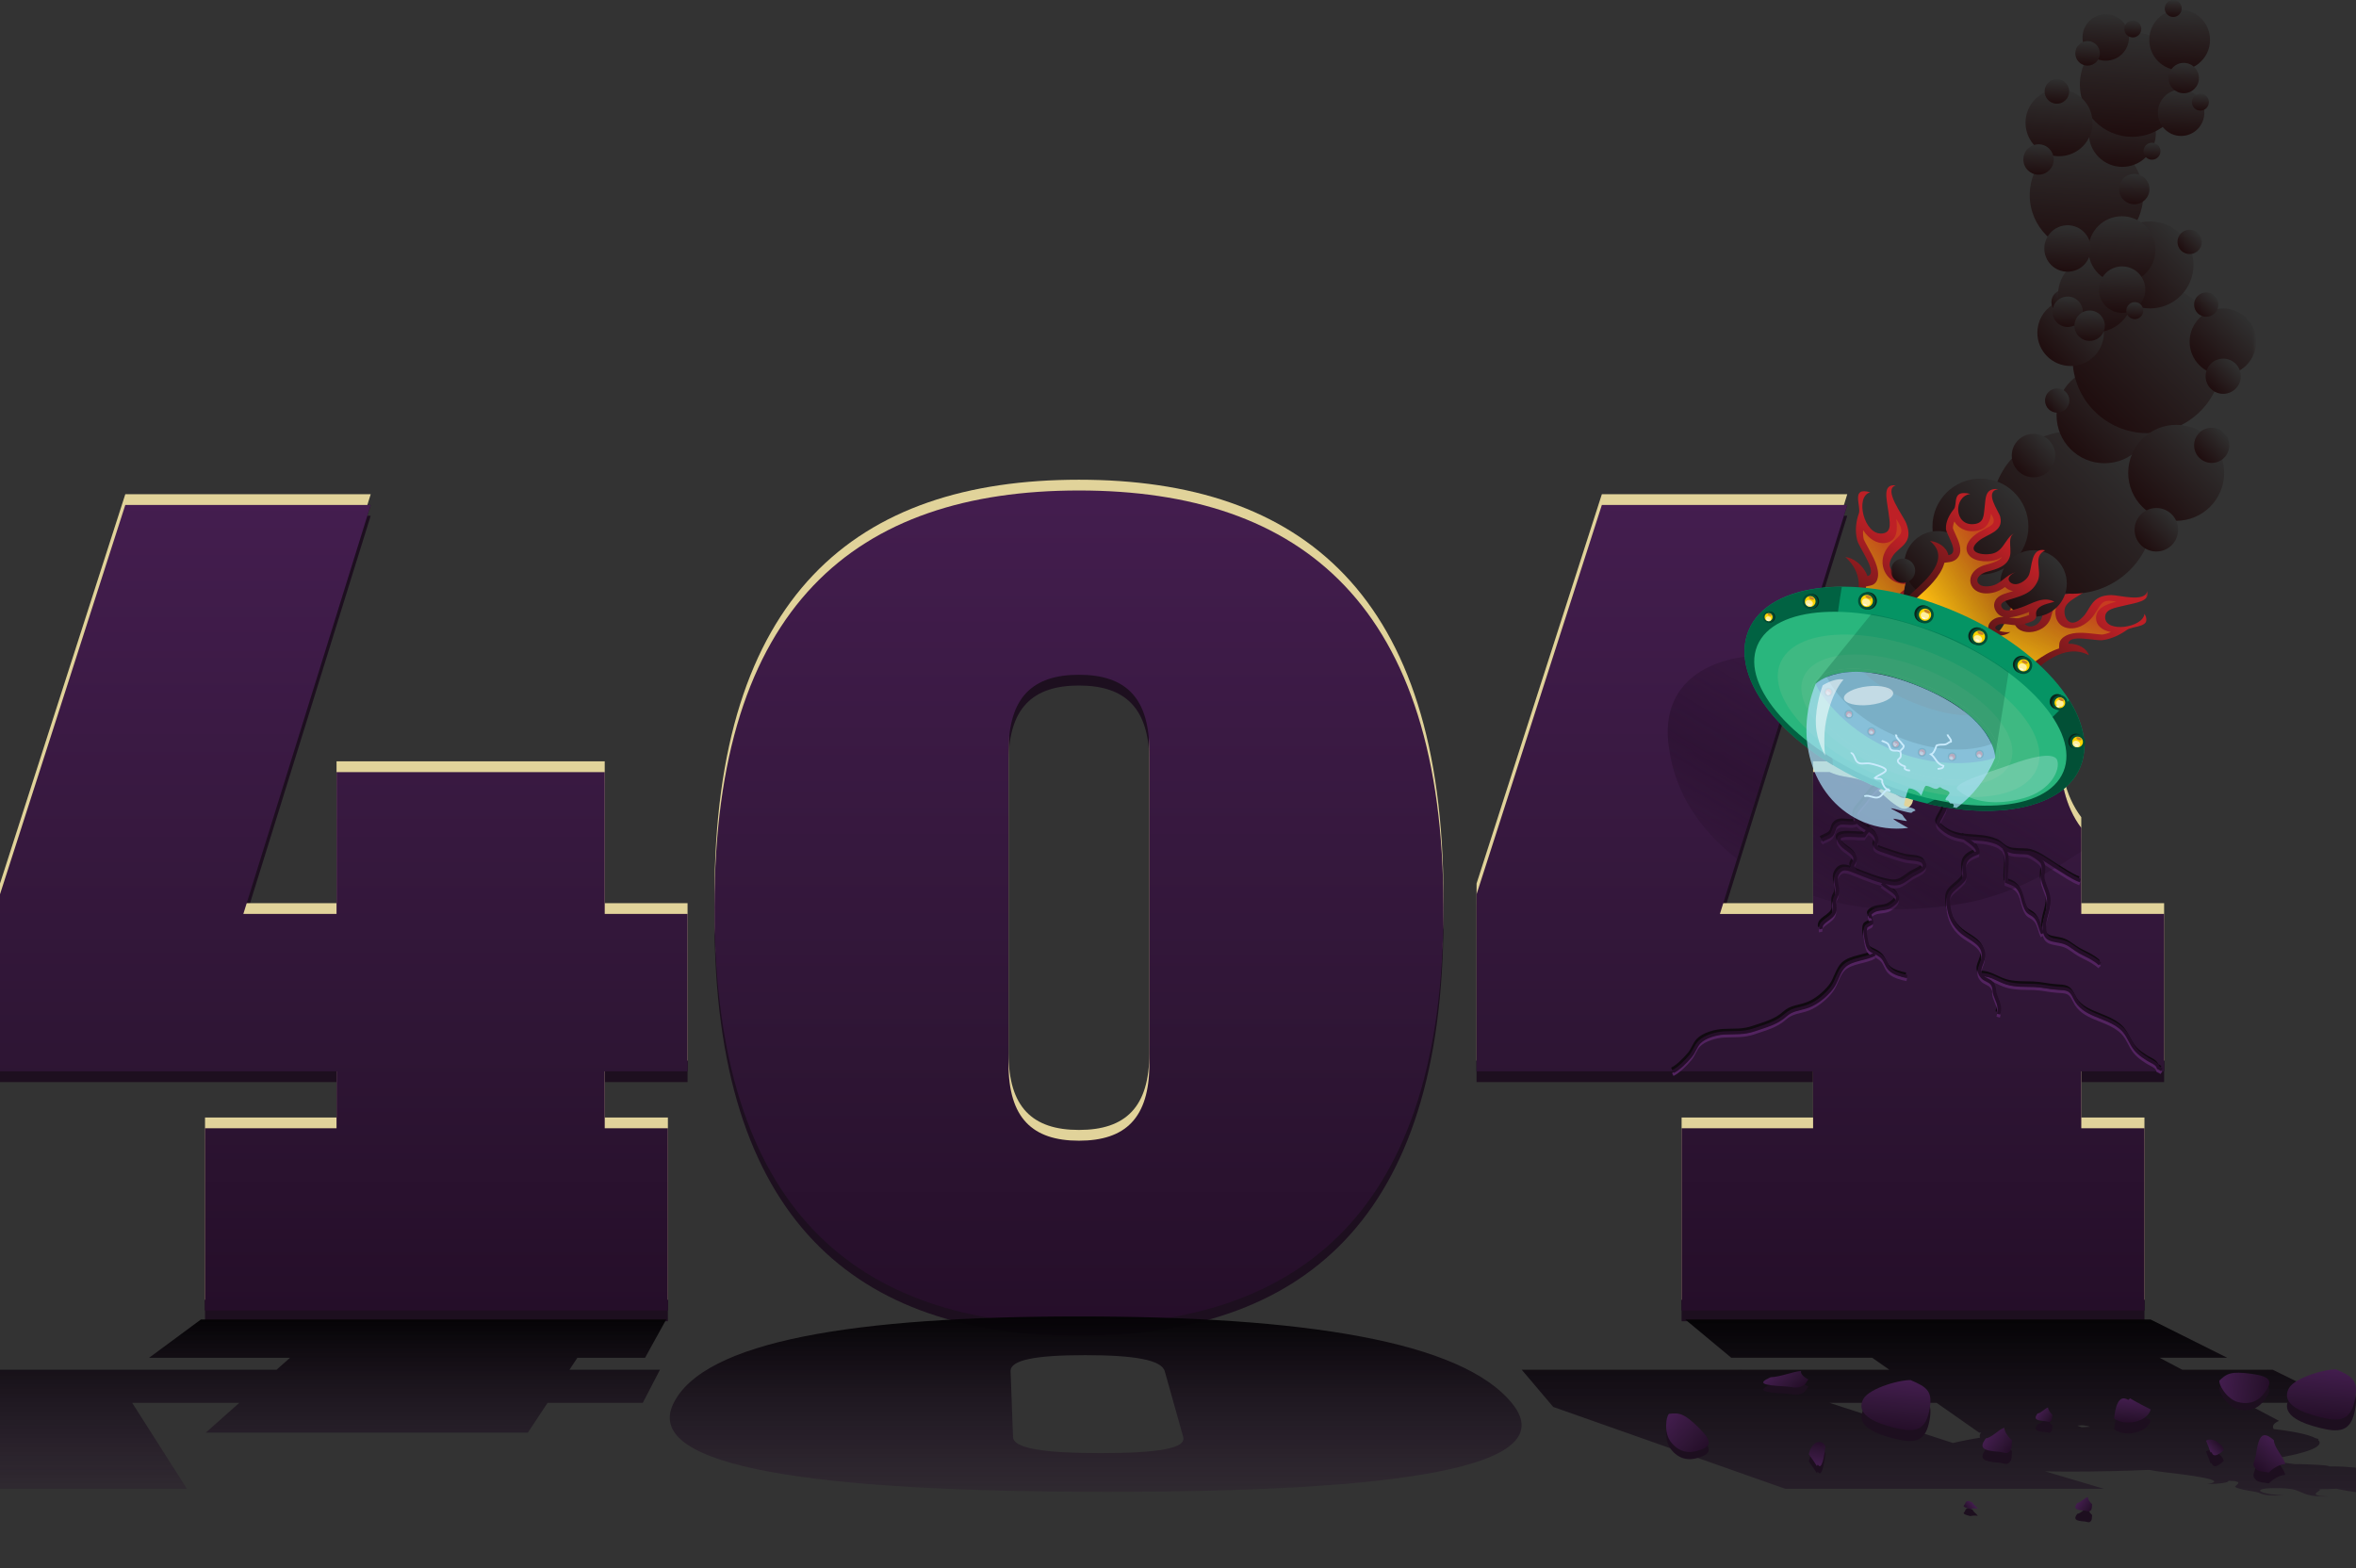 <?xml version="1.0" encoding="utf-8"?>
<!-- Generator: Adobe Illustrator 16.0.0, SVG Export Plug-In . SVG Version: 6.00 Build 0)  -->
<!DOCTYPE svg PUBLIC "-//W3C//DTD SVG 1.1//EN" "http://www.w3.org/Graphics/SVG/1.1/DTD/svg11.dtd">
<svg version="1.1" id="Layer_1" xmlns="http://www.w3.org/2000/svg" xmlns:xlink="http://www.w3.org/1999/xlink" x="0px" y="0px"
	 width="550.789px" height="366.667px" viewBox="0 0 550.789 366.667" enable-background="new 0 0 550.789 366.667"
	 xml:space="preserve">
<rect x="0" y="0" width="550.789" height="366.667" fill="#333333" stroke="none"/>
<g>
	<g>
		<path fill="#1D0F1F" d="M29.292,118.065h57.372l-29.775,95.619h21.787v-33.164h62.698v33.164h19.366v36.797h-19.366v13.314h14.767
			V306.4H47.931v-42.604h30.744v-13.314H0v-41.396L29.292,118.065z"/>
		<path fill="#1D0F1F" d="M252.239,309.79c-52.047,0-85.211-26.871-85.211-97.558c0-70.686,33.164-97.556,85.211-97.556
			c52.046,0,85.21,26.87,85.21,97.556C337.449,282.919,304.285,309.79,252.239,309.79z M268.7,248.786v-73.107
			c0-12.588-5.567-17.914-16.461-17.914s-16.461,5.325-16.461,17.914v73.107c0,12.588,5.568,17.914,16.461,17.914
			S268.7,261.374,268.7,248.786z"/>
		<path fill="#1D0F1F" d="M505.931,250.481v-36.797h-19.367v-20.1c-1.879-2.484-3.175-5.421-3.947-8.496
			c-0.148-0.592-0.265-1.313-0.398-2.07c-1.234,0.727-2.43,1.531-3.933,2.033c-2.167,0.723-4.503,0.684-6.767,0.706
			c-2.021,0.021-4.533,0.441-6.484-0.095c-0.374-0.103-0.732-0.296-1.073-0.523c-0.162-0.023-0.321-0.053-0.48-0.084
			c0.066,0.477,0.167,0.943,0.351,1.393c0.357,1.08-0.403,2.293-1.464,2.578c-3.021,0.812-5.251-1.145-7.039-3.355
			c-0.978-1.205-1.796-2.552-2.827-3.711c-0.248-0.278-1.224-1.036-0.967-1.225c-0.708,0.52-0.928,1.103-0.57,1.881
			c1.117,2.439-2.495,4.57-3.62,2.116c-0.208-0.454-0.357-0.879-0.479-1.292c0.093,1.333,0.449,2.929,0.388,3.564
			c-0.152,1.55-1.672,2.652-3.154,1.811c-2.007-1.141-3.517-2.662-5.212-4.2c-2.362-2.143-4.657-2.565-7.679-3.047
			c-1.316-0.21-2.449-0.572-3.487-1.048h-3.854v33.164h-21.786l29.775-95.619h-57.374l-29.291,91.021v41.396h78.676v13.314h-30.743
			V306.4h108.207v-42.604h-14.768v-13.314H505.931z"/>
		<path fill="#1D0F1F" d="M29.292,120.581h57.372l-29.775,95.619h21.787v-33.164h62.698v33.164h19.366v36.797h-19.366v13.314h14.767
			v42.604H47.931v-42.604h30.744v-13.314H0v-41.396L29.292,120.581z"/>
		<path fill="#1D0F1F" d="M252.239,312.305c-52.047,0-85.211-26.871-85.211-97.558c0-70.686,33.164-97.556,85.211-97.556
			c52.046,0,85.21,26.87,85.21,97.556C337.449,285.434,304.285,312.305,252.239,312.305z M268.7,251.301v-73.106
			c0-12.588-5.567-17.914-16.461-17.914s-16.461,5.325-16.461,17.914v73.106c0,12.588,5.568,17.914,16.461,17.914
			S268.7,263.889,268.7,251.301z"/>
		<path fill="#1D0F1F" d="M505.931,252.996v-36.797h-19.367v-20.1c-1.879-2.484-3.175-5.421-3.947-8.496
			c-0.148-0.592-0.265-1.313-0.398-2.069c-1.234,0.727-2.43,1.53-3.933,2.032c-2.167,0.723-4.503,0.684-6.767,0.706
			c-2.021,0.021-4.533,0.441-6.484-0.095c-0.374-0.103-0.732-0.296-1.073-0.523c-0.162-0.023-0.321-0.053-0.48-0.084
			c0.066,0.477,0.167,0.943,0.351,1.393c0.357,1.08-0.403,2.293-1.464,2.578c-3.021,0.812-5.251-1.145-7.039-3.355
			c-0.978-1.205-1.796-2.552-2.827-3.711c-0.248-0.278-1.224-1.036-0.967-1.224c-0.708,0.52-0.928,1.103-0.57,1.881
			c1.117,2.438-2.495,4.569-3.62,2.115c-0.208-0.454-0.357-0.879-0.479-1.291c0.093,1.333,0.449,2.929,0.388,3.563
			c-0.152,1.55-1.672,2.652-3.154,1.811c-2.007-1.141-3.517-2.662-5.212-4.2c-2.362-2.143-4.657-2.565-7.679-3.047
			c-1.316-0.21-2.449-0.572-3.487-1.047h-3.854v33.164h-21.786l29.775-95.619h-57.374l-29.291,91.02v41.396h78.676v13.314h-30.743
			v42.604h108.207v-42.604h-14.768v-13.314H505.931z"/>
	</g>
	<g>
		<g>
			<path fill="#E1D39A" d="M29.292,115.55h57.372l-29.775,95.62h21.787v-33.165h62.698v33.165h19.366v36.797h-19.366v13.314h14.767
				v42.604H47.931v-42.604h30.744v-13.314H0v-41.396L29.292,115.55z"/>
			<path fill="#E1D39A" d="M252.239,307.275c-52.047,0-85.211-26.871-85.211-97.558s33.164-97.557,85.211-97.557
				c52.046,0,85.21,26.87,85.21,97.557S304.285,307.275,252.239,307.275z M268.7,246.271v-73.107
				c0-12.588-5.567-17.914-16.461-17.914s-16.461,5.325-16.461,17.914v73.107c0,12.588,5.568,17.914,16.461,17.914
				S268.7,258.859,268.7,246.271z"/>
			<path fill="#E1D39A" d="M505.931,247.967V211.17h-19.367v-20.1c-1.879-2.484-3.175-5.421-3.947-8.497
				c-0.148-0.592-0.265-1.313-0.398-2.07c-1.234,0.727-2.43,1.531-3.933,2.033c-2.167,0.723-4.503,0.684-6.767,0.706
				c-2.021,0.021-4.533,0.442-6.484-0.095c-0.374-0.103-0.732-0.296-1.073-0.523c-0.162-0.023-0.321-0.053-0.48-0.084
				c0.066,0.477,0.167,0.943,0.351,1.393c0.357,1.08-0.403,2.293-1.464,2.578c-3.021,0.812-5.251-1.145-7.039-3.356
				c-0.978-1.205-1.796-2.552-2.827-3.711c-0.248-0.278-1.224-1.036-0.967-1.225c-0.708,0.52-0.928,1.103-0.57,1.881
				c1.117,2.439-2.495,4.57-3.62,2.116c-0.208-0.454-0.357-0.879-0.479-1.292c0.093,1.333,0.449,2.93,0.388,3.564
				c-0.152,1.55-1.672,2.652-3.154,1.811c-2.007-1.141-3.517-2.662-5.212-4.201c-2.362-2.143-4.657-2.565-7.679-3.047
				c-1.316-0.21-2.449-0.572-3.487-1.048h-3.854v33.165h-21.786l29.775-95.62h-57.374l-29.291,91.021v41.396h78.676v13.314h-30.743
				v42.604h108.207v-42.604h-14.768v-13.314H505.931z"/>
		</g>
		<g>
			<g>
				<linearGradient id="SVGID_1_" gradientUnits="userSpaceOnUse" x1="80.369" y1="306.4" x2="80.369" y2="118.066">
					<stop  offset="0" style="stop-color:#250E29"/>
					<stop  offset="0.319" style="stop-color:#2E1534"/>
					<stop  offset="0.985" style="stop-color:#431D4E"/>
					<stop  offset="1" style="stop-color:#441D4F"/>
				</linearGradient>
				<path fill="url(#SVGID_1_)" d="M29.292,118.065h57.372l-29.775,95.619h21.787v-33.164h62.698v33.164h19.366v36.797h-19.366
					v13.314h14.767V306.4H47.931v-42.604h30.744v-13.314H0v-41.396L29.292,118.065z"/>
				<linearGradient id="SVGID_2_" gradientUnits="userSpaceOnUse" x1="252.238" y1="309.79" x2="252.238" y2="114.677">
					<stop  offset="0" style="stop-color:#250E29"/>
					<stop  offset="0.319" style="stop-color:#2E1534"/>
					<stop  offset="0.985" style="stop-color:#431D4E"/>
					<stop  offset="1" style="stop-color:#441D4F"/>
				</linearGradient>
				<path fill="url(#SVGID_2_)" d="M252.239,309.79c-52.047,0-85.211-26.871-85.211-97.558c0-70.686,33.164-97.556,85.211-97.556
					c52.046,0,85.21,26.87,85.21,97.556C337.449,282.919,304.285,309.79,252.239,309.79z M268.7,248.786v-73.107
					c0-12.588-5.567-17.914-16.461-17.914s-16.461,5.325-16.461,17.914v73.107c0,12.588,5.568,17.914,16.461,17.914
					S268.7,261.374,268.7,248.786z"/>
				<linearGradient id="SVGID_3_" gradientUnits="userSpaceOnUse" x1="425.562" y1="306.4" x2="425.562" y2="118.066">
					<stop  offset="0" style="stop-color:#250E29"/>
					<stop  offset="0.319" style="stop-color:#2E1534"/>
					<stop  offset="0.985" style="stop-color:#431D4E"/>
					<stop  offset="1" style="stop-color:#441D4F"/>
				</linearGradient>
				<path fill="url(#SVGID_3_)" d="M505.931,250.481v-36.797h-19.367v-20.1c-1.879-2.484-3.175-5.421-3.947-8.496
					c-0.148-0.592-0.265-1.313-0.398-2.07c-1.234,0.727-2.43,1.531-3.933,2.033c-2.167,0.723-4.503,0.684-6.767,0.706
					c-2.021,0.021-4.533,0.441-6.484-0.095c-0.374-0.103-0.732-0.296-1.073-0.523c-0.162-0.023-0.321-0.053-0.48-0.084
					c0.066,0.477,0.167,0.943,0.351,1.393c0.357,1.08-0.403,2.293-1.464,2.578c-3.021,0.812-5.251-1.145-7.039-3.355
					c-0.978-1.205-1.796-2.552-2.827-3.711c-0.248-0.278-1.224-1.036-0.967-1.225c-0.708,0.52-0.928,1.103-0.57,1.881
					c1.117,2.439-2.495,4.57-3.62,2.116c-0.208-0.454-0.357-0.879-0.479-1.292c0.093,1.333,0.449,2.929,0.388,3.564
					c-0.152,1.55-1.672,2.652-3.154,1.811c-2.007-1.141-3.517-2.662-5.212-4.2c-2.362-2.143-4.657-2.565-7.679-3.047
					c-1.316-0.21-2.449-0.572-3.487-1.048h-3.854v33.164h-21.786l29.775-95.619h-57.374l-29.291,91.021v41.396h78.676v13.314
					h-30.743V306.4h108.207v-42.604h-14.768v-13.314H505.931z"/>
			</g>
		</g>
	</g>
</g>
<g>
	<path fill="none" stroke="#100A10" stroke-width="0.838" stroke-miterlimit="10" d="M454.773,184.785
		c-0.25,0.808-0.136,1.479-0.209,2.32c-0.162,1.847-0.328,1.716-1.059,3.134c-0.781,1.512-1.177,1.61,0.263,2.878
		c3.884,3.421,8.51,1.562,12.789,3.358c1.233,0.518,1.676,1.474,3.093,1.938c1.34,0.44,2.979,0.246,4.395,0.416
		c2.115,0.254,4.347,2.07,6.351,3.295c1.899,1.159,3.616,2.424,5.607,3.201"/>
	<path fill="none" stroke="#100A10" stroke-width="0.838" stroke-miterlimit="10" d="M458.545,195.056
		c1.079,0.855,3.737,2.266,3.526,3.736c-1.412,0.561-2.845,1.186-3.111,2.761c-0.407,2.399,1.009,2.604-1.011,4.433
		c-1.979,1.792-3.055,2.115-2.758,4.999c0.273,2.643,1.216,4.786,3.308,6.497c1.634,1.336,4.344,2.283,4.819,4.555
		c0.53,2.534-2.019,3.854-0.116,5.873c0.604,0.641,1.674,0.783,2.213,1.515c0.659,0.896,0.367,1.591,0.676,2.521
		c0.534,1.607,1.372,2.662,0.838,4.611"/>
	<path fill="none" stroke="#100A10" stroke-width="0.838" stroke-miterlimit="10" d="M439.892,182.689
		c-1.559,0.117-3.703,3.439-4.669,4.617c-1.258,1.533-2.366,2.214-1.393,3.987c0.948,1.728,3.416,1.977,4.337,3.61
		c1.109,1.967-1.789,2.27,1.934,3.504c1.717,0.57,3.396,1.211,5.156,1.631c0.932,0.223,3.389,0.162,4.022,0.938
		c1.328,1.626-1.466,2.352-2.68,3.149c-1.769,1.162-2.593,2.245-4.864,1.833c-2.848-0.516-5.473-1.621-8.132-2.682
		c-1.702-0.678-3.337-1.485-4.417,0.534c-0.774,1.45,0.271,2.783,0.025,4.46c-0.075,0.514-0.53,1.006-0.639,1.666
		c-0.132,0.804,0.193,1.727,0,2.516c-0.467,1.9-3.583,2.296-3.145,4.191"/>
	<path fill="none" stroke="#100A10" stroke-width="0.838" stroke-miterlimit="10" d="M473.636,198.828
		c0.549-0.055,3.116,1.522,3.521,2.353c0.667,1.365-0.186,2.82,0.252,4.354c0.437,1.533,1.191,2.741,1.258,4.392
		c0.092,2.298-1.132,4.142-1.049,6.508c0.137,3.86,3.217,2.163,5.915,3.936c1.204,0.791,1.859,1.375,3.312,2.085
		c1.214,0.593,2.865,1.413,3.768,2.362"/>
	<path fill="none" stroke="#100A10" stroke-width="0.838" stroke-miterlimit="10" d="M434.023,191.492
		c-1.844,1.093-3.821-0.571-5.198,1.043c-0.481,0.565-0.386,1.505-1.043,2.147c-0.592,0.58-1.493,0.699-2.143,1.211"/>
	<path fill="none" stroke="#100A10" stroke-width="0.754" stroke-miterlimit="10" d="M468.187,197.78
		c1.358,1.918,0.385,5.311,0.584,7.775c0.854,0.342,1.875,0.557,2.658,1.488c0.97,1.152,0.977,2.463,1.577,4.094
		c0.8,2.174,1.325,1.508,2.503,2.711c0.904,0.924,1.067,2.538,1.69,3.843"/>
	<path fill="none" stroke="#100A10" stroke-width="0.838" stroke-miterlimit="10" d="M436.958,192.959
		c-0.542,0.59-1.097,1.171-1.504,1.851c-2.038,0.119-8.124-1.105-4.993,2.296c0.684,0.742,2.674,1.712,2.887,2.771
		c0.298,1.478-1.522,1.653,0.047,3.144"/>
	<path fill="none" stroke="#100A10" stroke-width="0.754" stroke-miterlimit="10" d="M439.682,205.954
		c1.924,1.818,5.959,2.943,1.875,5.449c-1.133,0.694-2.838,0.338-3.971,1.096c-1.386,0.927-0.404,0.941-0.629,1.619
		c0.005-0.016,0.362,0.787,0.306,1.053c-0.074,0.342-1.157,0.541-1.357,1.001c-0.398,0.918-0.015,2.55,0.213,3.616
		c0.514,2.407,1.264,1.674,3.189,3.092c1.229,0.904,1.213,2.229,2.251,3.242c0.94,0.919,2.792,1.418,3.992,1.63"/>
	<path fill="none" stroke="#100A10" stroke-width="0.754" stroke-miterlimit="10" d="M462.947,227.333
		c2.141-0.08,3.922,1.337,5.875,1.938c2.077,0.638,4.328,0.502,6.512,0.578c1.833,0.063,3.399,0.516,5.22,0.629
		c2.519,0.155,3.158,0.117,4.192,2.305c1.993,4.212,7.175,4.021,10.694,6.923c1.385,1.143,1.891,2.535,2.726,3.976
		c0.908,1.57,1.981,2.383,3.604,3.406c0.946,0.598,2.212,0.961,2.505,2.009c0.3,0.128,0.547,0.267,0.802,0.454"/>
	<path fill="none" stroke="#100A10" stroke-width="0.754" stroke-miterlimit="10" d="M438.005,222.513
		c-2.079,1.207-5.269,1.09-7.13,2.771c-1.368,1.236-1.729,3.576-2.941,5.156c-1.298,1.693-3.437,3.485-5.438,4.229
		c-2.132,0.791-3.728,0.646-5.397,2.147c-2.052,1.842-4.378,2.396-7.138,3.354c-2.63,0.912-4.484,0.636-7.167,0.775
		c-1.805,0.094-4.511,0.835-5.811,2.164c-0.936,0.957-1.141,2.144-2.103,3.29c-1.096,1.306-2.648,2.867-4.034,3.569"/>
</g>
<g>
	<path fill="none" stroke="#52235F" stroke-width="0.838" stroke-miterlimit="10" d="M454.995,186.042
		c-0.25,0.809-0.136,1.48-0.209,2.32c-0.161,1.847-0.328,1.717-1.059,3.135c-0.78,1.512-1.177,1.61,0.263,2.878
		c3.884,3.42,8.51,1.562,12.789,3.358c1.233,0.518,1.676,1.473,3.093,1.938c1.34,0.439,2.979,0.246,4.395,0.416
		c2.116,0.254,4.347,2.07,6.351,3.295c1.899,1.159,3.617,2.423,5.608,3.201"/>
	<path fill="none" stroke="#52235F" stroke-width="0.838" stroke-miterlimit="10" d="M458.768,196.313
		c1.078,0.855,3.736,2.266,3.526,3.735c-1.413,0.561-2.846,1.187-3.112,2.761c-0.407,2.4,1.009,2.605-1.011,4.434
		c-1.979,1.792-3.055,2.114-2.757,4.999c0.272,2.642,1.215,4.786,3.307,6.497c1.634,1.336,4.344,2.282,4.819,4.555
		c0.531,2.533-2.019,3.853-0.116,5.873c0.604,0.641,1.674,0.783,2.213,1.515c0.659,0.896,0.367,1.591,0.676,2.521
		c0.534,1.606,1.372,2.662,0.839,4.61"/>
	<path fill="none" stroke="#52235F" stroke-width="0.838" stroke-miterlimit="10" d="M440.114,183.946
		c-1.558,0.117-3.703,3.439-4.669,4.616c-1.258,1.534-2.365,2.215-1.393,3.988c0.948,1.728,3.416,1.977,4.337,3.61
		c1.109,1.967-1.789,2.27,1.934,3.504c1.717,0.57,3.396,1.211,5.156,1.631c0.933,0.223,3.389,0.161,4.023,0.938
		c1.327,1.625-1.467,2.352-2.681,3.149c-1.768,1.161-2.592,2.245-4.864,1.833c-2.848-0.516-5.473-1.621-8.132-2.682
		c-1.702-0.678-3.337-1.486-4.417,0.534c-0.774,1.45,0.271,2.782,0.025,4.459c-0.075,0.515-0.53,1.007-0.639,1.667
		c-0.132,0.803,0.193,1.727,0,2.515c-0.467,1.901-3.583,2.297-3.144,4.192"/>
	<path fill="none" stroke="#52235F" stroke-width="0.838" stroke-miterlimit="10" d="M473.859,200.085
		c0.548-0.054,3.115,1.523,3.521,2.353c0.667,1.366-0.186,2.821,0.252,4.354c0.437,1.534,1.191,2.742,1.258,4.392
		c0.092,2.298-1.132,4.142-1.048,6.508c0.137,3.86,3.216,2.163,5.914,3.936c1.204,0.791,1.859,1.376,3.312,2.085
		c1.215,0.594,2.865,1.413,3.768,2.363"/>
	<path fill="none" stroke="#52235F" stroke-width="0.838" stroke-miterlimit="10" d="M434.245,192.749
		c-1.844,1.094-3.821-0.57-5.198,1.043c-0.48,0.565-0.386,1.505-1.043,2.148c-0.592,0.58-1.493,0.699-2.143,1.211"/>
	<path fill="none" stroke="#52235F" stroke-width="0.754" stroke-miterlimit="10" d="M468.409,199.038
		c1.358,1.918,0.386,5.31,0.584,7.775c0.854,0.342,1.875,0.557,2.658,1.488c0.97,1.152,0.978,2.463,1.577,4.094
		c0.8,2.173,1.326,1.508,2.503,2.711c0.905,0.924,1.067,2.538,1.69,3.843"/>
	<path fill="none" stroke="#52235F" stroke-width="0.838" stroke-miterlimit="10" d="M437.179,194.217
		c-0.542,0.589-1.097,1.171-1.504,1.851c-2.038,0.119-8.123-1.105-4.993,2.295c0.684,0.743,2.674,1.713,2.887,2.771
		c0.298,1.479-1.522,1.654,0.048,3.144"/>
	<path fill="none" stroke="#52235F" stroke-width="0.754" stroke-miterlimit="10" d="M439.904,207.212
		c1.924,1.817,5.959,2.943,1.875,5.448c-1.133,0.694-2.838,0.339-3.971,1.097c-1.385,0.927-0.404,0.94-0.629,1.619
		c0.005-0.016,0.362,0.787,0.306,1.052c-0.074,0.343-1.157,0.542-1.356,1.002c-0.399,0.917-0.015,2.549,0.213,3.615
		c0.513,2.408,1.263,1.675,3.188,3.093c1.229,0.904,1.213,2.229,2.251,3.242c0.94,0.919,2.793,1.418,3.992,1.63"/>
	<path fill="none" stroke="#52235F" stroke-width="0.754" stroke-miterlimit="10" d="M463.169,228.591
		c2.14-0.08,3.922,1.337,5.874,1.938c2.077,0.638,4.328,0.501,6.513,0.577c1.832,0.063,3.399,0.517,5.219,0.629
		c2.519,0.156,3.158,0.118,4.193,2.305c1.992,4.212,7.174,4.021,10.693,6.924c1.385,1.143,1.891,2.535,2.726,3.976
		c0.908,1.569,1.981,2.383,3.604,3.406c0.946,0.598,2.212,0.961,2.505,2.008c0.3,0.129,0.547,0.267,0.803,0.455"/>
	<path fill="none" stroke="#52235F" stroke-width="0.754" stroke-miterlimit="10" d="M438.227,223.77
		c-2.079,1.208-5.269,1.091-7.13,2.772c-1.368,1.236-1.729,3.576-2.941,5.156c-1.298,1.693-3.437,3.485-5.438,4.229
		c-2.132,0.791-3.727,0.646-5.397,2.146c-2.052,1.843-4.377,2.396-7.138,3.354c-2.63,0.912-4.484,0.636-7.167,0.776
		c-1.805,0.094-4.51,0.834-5.811,2.164c-0.936,0.957-1.141,2.144-2.103,3.29c-1.096,1.306-2.648,2.867-4.034,3.568"/>
</g>
<g>
	
		<linearGradient id="SVGID_4_" gradientUnits="userSpaceOnUse" x1="383.067" y1="151.639" x2="402.567" y2="128.081" gradientTransform="matrix(0.994 -0.109 0.109 0.994 36.975 46.365)">
		<stop  offset="0" style="stop-color:#361212"/>
		<stop  offset="1" style="stop-color:#BE2026"/>
	</linearGradient>
	<path fill="url(#SVGID_4_)" d="M434.664,161.242c-4.773-2.899-5.789-10.692-3.564-14.621c2.231-3.944,6.355-10.95,0.307-16.391
		c1.892,0.215,4.189,1.856,5.179,4.459c2.637-0.553-1.925-6.516-2.407-8.365c-0.595-2.28-0.231-4.577,0.389-6.285
		c0.609-1.678-2.009-6.336,2.67-4.931c-3.689,0.897-1.458,10.199,2.881,9.613c2.312-0.312,1.657-2.731,1.327-5.247
		c-0.391-2.974-1.39-6.367,1.763-5.986c-3.11,0.87,1.719,7.032,2.423,8.824c1.891,4.81-1.675,5.395-3.161,7.715
		c-2.429,3.792,2.019,4.846,4.088,3.994c2.616-1.077,1.557-6.4,4.25-6.936c-2.794,0.603-0.371,4.799-0.215,7.609
		c0.188,3.356-2.075,4.306-3.991,5.122c-3.19,1.358-1.62,5.535,1.718,4.583c2.372-0.677,2.514-3.503,4.755-4.491
		c-1.045,0.465-1.945,2.304-0.231,3.504c1.551,1.085,3.155-0.787,3.373-2.46c0.312-2.397-1.639-9.161,1.97-8.104
		c-2.49,1.985,0.77,6.483,0.471,9.72c-0.374,4.059-2.553,4.813-5.056,6.076c-0.757,0.38-2.434,1.041-0.997,2.862
		c1.079,1.368,3.282,0.099,4.104-0.337c2.213-1.176,4.137-3.878,7.189-1.957c-1.141,0.62-3.25,0.952-3.398,3.027
		c-0.081,1.15,0.664,1.697,0.174,2.731c-0.397,0.835-1.807,1.244-2.528,1.631c-1.455,0.78-4.397-0.795-5.426,0.173
		c-1.717,1.618,2.354,2.619,3.313,2.201c-0.969,1.715-4.785,1.647-6.699,1.513c-2.14-0.152-7.485-0.941-7.826,2.379"/>
	<g>
		
			<linearGradient id="SVGID_5_" gradientUnits="userSpaceOnUse" x1="382.294" y1="147.304" x2="402.315" y2="133.282" gradientTransform="matrix(0.994 -0.109 0.109 0.994 36.975 46.365)">
			<stop  offset="0.08" style="stop-color:#FEBB12"/>
			<stop  offset="1" style="stop-color:#FED900;stop-opacity:0.15"/>
		</linearGradient>
		<path fill="url(#SVGID_5_)" d="M439.852,161.96c0.454-4.444,5.461-4.015,8.451-3.758c0.23,0.02,0.442,0.038,0.63,0.051
			c0.741,0.052,1.395,0.069,1.975,0.057c-0.289-0.774-0.632-2.315,0.614-3.488c0.523-0.495,1.193-0.627,1.919-0.609
			c-0.613-0.193-1.223-0.592-1.78-1.299c-1.122-1.422-1.29-2.702-1.289-3.337c0.002-1.943,1.34-2.6,2.141-2.993l0.713-0.354
			c0.203-0.1,0.399-0.198,0.585-0.292c-0.455-0.081-0.913-0.278-1.362-0.592c-0.302-0.211-0.562-0.438-0.785-0.671
			c-0.602,0.811-1.356,1.579-2.574,1.925c-2.687,0.767-4.744-1.068-5.519-3.099c-0.779-2.041-0.44-4.739,2.14-5.84
			c1.689-0.719,2.875-1.325,3.159-2.604c-0.363,0.481-0.828,0.878-1.433,1.127c-1.739,0.715-5.044,0.523-6.616-2.168
			c-0.606-1.035-1.379-3.153,0.258-5.706c0.517-0.807,1.175-1.387,1.811-1.948c1.716-1.511,1.898-2.004,1.308-3.504
			c-0.091-0.209-0.504-0.901-0.804-1.406c-0.029-0.045-0.058-0.093-0.084-0.139c0.291,2.23,0.399,5.238-2.564,5.64
			c-1.905,0.255-3.814-0.911-5.18-2.999c-0.058,0.771-0.004,1.512,0.162,2.173c0.124,0.317,0.599,1.179,0.917,1.754
			c1.28,2.312,2.729,4.933,2.369,7.075c-0.128,0.752-0.529,1.7-1.729,1.951l-1.068,0.224c0.163,4.351-2.039,8.236-3.571,10.941
			l-0.112,0.201c-1.016,1.792-1.18,4.639-0.409,7.086c0.556,1.774,1.507,3.081,2.823,3.88 M454.71,154.35
			c0.122,0.02,0.245,0.041,0.365,0.061c0.798,0.134,1.7,0.285,2.095,0.075c0.197-0.105,0.439-0.213,0.697-0.328
			c0.322-0.143,0.94-0.415,1.224-0.649c-0.073-0.256-0.159-0.589-0.214-0.977c-0.386,0.272-0.786,0.536-1.203,0.759l-0.114,0.059
			C456.892,153.708,455.844,154.268,454.71,154.35z"/>
	</g>
</g>
<defs>
	<filter id="Adobe_OpacityMaskFilter" filterUnits="userSpaceOnUse" x="457.08" y="132.511" width="45.009" height="29.786">
		<feColorMatrix  type="matrix" values="1 0 0 0 0  0 1 0 0 0  0 0 1 0 0  0 0 0 1 0"/>
	</filter>
</defs>
<mask maskUnits="userSpaceOnUse" x="457.08" y="132.511" width="45.009" height="29.786" id="SVGID_6_">
	<g filter="url(#Adobe_OpacityMaskFilter)">
		<linearGradient id="SVGID_7_" gradientUnits="userSpaceOnUse" x1="465.128" y1="159.58" x2="517.346" y2="123.007">
			<stop  offset="0" style="stop-color:#FFFFFF"/>
			<stop  offset="0.02" style="stop-color:#E6E5E5"/>
			<stop  offset="0.142" style="stop-color:#908D8D"/>
			<stop  offset="0.258" style="stop-color:#595655"/>
			<stop  offset="0.365" style="stop-color:#363434"/>
			<stop  offset="0.462" style="stop-color:#1D1C1C"/>
			<stop  offset="0.543" style="stop-color:#0A0A0A"/>
			<stop  offset="0.601" style="stop-color:#010101"/>
		</linearGradient>
		<rect x="453.487" y="119.604" fill="url(#SVGID_7_)" width="63.666" height="51.667"/>
	</g>
</mask>
<g mask="url(#SVGID_6_)">
	
		<linearGradient id="SVGID_8_" gradientUnits="userSpaceOnUse" x1="54.325" y1="-173.365" x2="74.009" y2="-197.146" gradientTransform="matrix(-0.16 -0.987 -0.987 0.16 303.085 241.273)">
		<stop  offset="0" style="stop-color:#361212"/>
		<stop  offset="1" style="stop-color:#BE2026"/>
	</linearGradient>
	<path fill="url(#SVGID_8_)" d="M459.546,160.834c3.333,2.883,10.601,1.122,13.873-1.967c3.285-3.102,9.098-8.739,14.936-5.671
		c-0.467-1.452-2.297-2.758-4.817-2.693c0.128-2.304,6.231-0.605,7.989-0.829c2.169-0.276,4.217-1.329,5.688-2.393
		c1.446-1.045,6.078-0.479,4.124-3.78c-0.292,3.267-9.112,4.549-9.198,0.863c-0.046-1.965,2.259-2.239,4.605-2.805
		c2.774-0.67,6.018-0.989,5.219-3.399c-0.351,2.79-6.673,0.942-8.411,0.969c-4.667,0.071-4.691,3.132-6.599,5.097
		c-3.118,3.209-4.718-0.021-4.236-1.969c0.61-2.461,5.627-3.371,5.73-5.715c-0.151,2.449-4.333,1.888-6.924,2.691
		c-3.095,0.96-3.638,3.095-4.109,4.908c-0.785,3.017-4.827,3.135-4.435,0.133c0.278-2.132,2.842-3.182,3.424-5.312
		c-0.275,0.995-1.827,2.328-3.169,1.345c-1.215-0.889,0.267-2.798,1.766-3.528c2.146-1.044,8.606-1.713,7.124-4.267
		c-1.458,2.66-6.035,1.527-8.951,2.837c-3.655,1.644-4.032,3.646-4.828,6.079c-0.24,0.734-0.604,2.303-2.474,1.75
		c-1.404-0.417-0.56-2.609-0.279-3.414c0.758-2.171,2.952-4.614,0.76-6.435c-0.404,1.123-0.405,2.931-2.28,3.736
		c-1.04,0.447-1.646,0.028-2.521,0.764c-0.707,0.597-0.879,1.865-1.128,2.575c-0.505,1.429,1.356,3.276,0.618,4.424
		c-1.232,1.917-2.73-1.028-2.485-1.938c-1.429,1.347-0.821,4.396-0.424,5.893c0.445,1.671,1.932,5.712-1.055,7.086"/>
	<g>
		
			<linearGradient id="SVGID_9_" gradientUnits="userSpaceOnUse" x1="53.722" y1="-178.023" x2="74.061" y2="-192.269" gradientTransform="matrix(-0.16 -0.987 -0.987 0.16 303.085 241.273)">
			<stop  offset="0.08" style="stop-color:#FEBB12"/>
			<stop  offset="1" style="stop-color:#FED900;stop-opacity:0.15"/>
		</linearGradient>
		<path fill="url(#SVGID_9_)" d="M461.337,159.945c0.918,0.794,2.248,1.127,3.95,0.988c2.347-0.189,4.925-1.265,6.417-2.673
			l0.168-0.158c2.253-2.129,5.488-5.186,9.488-6.495l0.052-0.935c0.058-1.047,0.866-1.684,1.535-2.035
			c1.906-1,4.509-0.701,6.805-0.436c0.571,0.066,1.427,0.164,1.735,0.159c0.627-0.086,1.312-0.287,2.009-0.589
			c-2.104-0.409-3.442-1.559-3.482-3.176c-0.057-2.518,2.707-3.426,4.787-3.93c-0.046-0.006-0.093-0.013-0.139-0.021
			c-0.505-0.074-1.196-0.178-1.4-0.182c-1.456,0.021-1.88,0.332-3.016,2.212c-0.422,0.697-0.858,1.418-1.521,2.102
			c-2.099,2.161-4.146,2.24-5.178,2.096c-2.685-0.376-3.333-2.973-2.929-4.607c0.141-0.57,0.438-1.074,0.825-1.526
			c-1.129,0.651-1.513,1.807-1.928,3.404c-0.637,2.44-3.054,3.606-5.03,3.653c-1.967,0.049-3.939-0.999-3.623-3.416
			c0.143-1.094,0.736-1.957,1.392-2.708c-0.246-0.103-0.489-0.238-0.726-0.41c-0.353-0.258-0.598-0.562-0.736-0.901
			c-0.061,0.181-0.122,0.372-0.185,0.568l-0.221,0.69c-0.245,0.774-0.653,2.068-2.429,2.712c-0.58,0.212-1.773,0.5-3.233,0.067
			c-0.727-0.215-1.179-0.573-1.442-1.003c0.119,0.579,0.095,1.161-0.283,1.747c-0.893,1.39-2.352,1.625-3.1,1.648
			c0.072,0.471,0.181,0.991,0.335,1.57c0.039,0.146,0.086,0.311,0.137,0.49c0.664,2.32,1.771,6.208-2.224,8.044 M463.48,139.796
			l0.038-0.112c0.145-0.41,0.327-0.82,0.521-1.22c-0.361,0.085-0.678,0.125-0.922,0.153c-0.175,0.304-0.335,0.893-0.418,1.198
			c-0.068,0.246-0.132,0.476-0.2,0.669c-0.136,0.388,0.132,1.064,0.368,1.661c0.036,0.091,0.072,0.183,0.107,0.275
			C462.886,141.48,463.249,140.452,463.48,139.796z"/>
	</g>
</g>
<g>
	<path fill="none" stroke="#250E29" stroke-width="0.838" stroke-miterlimit="10" d="M455.087,185.345
		c-0.25,0.808-0.136,1.479-0.209,2.32c-0.162,1.846-0.328,1.715-1.06,3.134c-0.78,1.512-1.176,1.61,0.263,2.878
		c3.885,3.42,8.511,1.562,12.79,3.357c1.233,0.518,1.676,1.475,3.093,1.938c1.34,0.44,2.979,0.245,4.395,0.415
		c2.115,0.254,4.347,2.071,6.351,3.295c1.899,1.16,3.616,2.424,5.607,3.202"/>
	<path fill="none" stroke="#250E29" stroke-width="0.838" stroke-miterlimit="10" d="M458.86,195.614
		c1.079,0.856,3.737,2.267,3.526,3.736c-1.412,0.561-2.845,1.187-3.111,2.762c-0.407,2.398,1.009,2.604-1.011,4.433
		c-1.979,1.792-3.055,2.114-2.758,4.999c0.272,2.643,1.216,4.787,3.308,6.497c1.634,1.337,4.344,2.282,4.819,4.554
		c0.53,2.535-2.019,3.854-0.116,5.874c0.604,0.641,1.674,0.783,2.212,1.515c0.66,0.895,0.368,1.591,0.677,2.52
		c0.533,1.607,1.372,2.663,0.838,4.611"/>
	<path fill="none" stroke="#250E29" stroke-width="0.838" stroke-miterlimit="10" d="M440.207,183.248
		c-1.559,0.117-3.703,3.438-4.669,4.616c-1.258,1.533-2.366,2.215-1.393,3.988c0.948,1.728,3.416,1.977,4.337,3.609
		c1.109,1.967-1.789,2.27,1.933,3.506c1.718,0.569,3.396,1.211,5.157,1.629c0.932,0.223,3.389,0.162,4.022,0.939
		c1.328,1.625-1.466,2.35-2.681,3.148c-1.768,1.162-2.592,2.244-4.863,1.833c-2.848-0.517-5.473-1.621-8.132-2.682
		c-1.702-0.679-3.337-1.485-4.417,0.534c-0.774,1.449,0.271,2.783,0.025,4.459c-0.075,0.514-0.531,1.007-0.639,1.666
		c-0.132,0.805,0.193,1.727,0,2.516c-0.467,1.901-3.583,2.297-3.145,4.191"/>
	<path fill="none" stroke="#250E29" stroke-width="0.838" stroke-miterlimit="10" d="M473.951,199.388
		c0.549-0.055,3.116,1.522,3.521,2.352c0.667,1.365-0.186,2.82,0.252,4.355c0.436,1.533,1.191,2.74,1.257,4.391
		c0.093,2.299-1.131,4.143-1.048,6.508c0.137,3.861,3.217,2.164,5.915,3.936c1.204,0.791,1.859,1.375,3.312,2.086
		c1.214,0.592,2.865,1.412,3.768,2.362"/>
	<path fill="none" stroke="#250E29" stroke-width="0.838" stroke-miterlimit="10" d="M434.337,192.052
		c-1.844,1.092-3.822-0.571-5.198,1.043c-0.481,0.564-0.386,1.504-1.043,2.146c-0.592,0.58-1.493,0.7-2.143,1.211"/>
	<path fill="none" stroke="#250E29" stroke-width="0.754" stroke-miterlimit="10" d="M468.501,198.339
		c1.358,1.919,0.385,5.311,0.584,7.776c0.854,0.342,1.875,0.556,2.658,1.487c0.97,1.152,0.977,2.464,1.577,4.096
		c0.8,2.172,1.325,1.506,2.503,2.709c0.904,0.925,1.067,2.539,1.69,3.844"/>
	<path fill="none" stroke="#250E29" stroke-width="0.838" stroke-miterlimit="10" d="M437.272,193.519
		c-0.542,0.59-1.097,1.171-1.504,1.85c-2.038,0.119-8.124-1.104-4.993,2.297c0.684,0.742,2.674,1.713,2.887,2.771
		c0.298,1.477-1.522,1.654,0.047,3.143"/>
	<path fill="none" stroke="#250E29" stroke-width="0.754" stroke-miterlimit="10" d="M439.997,206.513
		c1.924,1.818,5.959,2.944,1.875,5.449c-1.133,0.695-2.838,0.339-3.971,1.096c-1.386,0.928-0.404,0.941-0.629,1.619
		c0.005-0.016,0.362,0.787,0.306,1.053c-0.074,0.343-1.157,0.542-1.357,1.002c-0.398,0.918-0.015,2.549,0.213,3.615
		c0.514,2.408,1.264,1.675,3.189,3.092c1.229,0.904,1.213,2.229,2.251,3.242c0.94,0.92,2.792,1.418,3.991,1.631"/>
	<path fill="none" stroke="#250E29" stroke-width="0.754" stroke-miterlimit="10" d="M463.261,227.892
		c2.141-0.079,3.922,1.338,5.875,1.938c2.077,0.639,4.328,0.502,6.512,0.578c1.833,0.064,3.399,0.516,5.22,0.629
		c2.519,0.156,3.158,0.118,4.192,2.305c1.993,4.213,7.175,4.021,10.693,6.924c1.386,1.143,1.892,2.535,2.727,3.975
		c0.908,1.57,1.981,2.384,3.604,3.407c0.946,0.597,2.211,0.961,2.505,2.009c0.3,0.128,0.547,0.266,0.802,0.454"/>
	<path fill="none" stroke="#250E29" stroke-width="0.754" stroke-miterlimit="10" d="M438.32,223.071
		c-2.08,1.208-5.269,1.09-7.131,2.772c-1.367,1.236-1.729,3.575-2.94,5.155c-1.299,1.693-3.437,3.486-5.438,4.229
		c-2.133,0.791-3.728,0.647-5.397,2.148c-2.052,1.842-4.378,2.396-7.138,3.354c-2.63,0.912-4.485,0.637-7.167,0.775
		c-1.805,0.094-4.511,0.836-5.811,2.164c-0.936,0.957-1.141,2.145-2.103,3.291c-1.096,1.306-2.648,2.867-4.034,3.568"/>
</g>
<g opacity="0.53">
	<linearGradient id="SVGID_10_" gradientUnits="userSpaceOnUse" x1="430.706" y1="230.597" x2="459.636" y2="182.434">
		<stop  offset="0" style="stop-color:#250E29;stop-opacity:0"/>
		<stop  offset="0.528" style="stop-color:#250E29"/>
		<stop  offset="1" style="stop-color:#250E29;stop-opacity:0.53"/>
	</linearGradient>
	<path fill="url(#SVGID_10_)" d="M482.617,185.089c-0.148-0.592-0.265-1.313-0.398-2.07c-1.234,0.727-2.43,1.531-3.933,2.033
		c-2.167,0.723-4.503,0.684-6.767,0.706c-2.021,0.021-4.533,0.441-6.484-0.095c-0.374-0.103-0.732-0.296-1.073-0.523
		c-0.162-0.023-0.321-0.053-0.48-0.084c0.066,0.477,0.167,0.943,0.351,1.393c0.357,1.08-0.403,2.293-1.464,2.578
		c-3.021,0.812-5.251-1.145-7.039-3.355c-0.978-1.205-1.796-2.552-2.827-3.711c-0.248-0.278-1.224-1.036-0.967-1.225
		c-0.708,0.52-0.928,1.103-0.57,1.881c1.117,2.439-2.495,4.57-3.62,2.116c-0.208-0.454-0.357-0.879-0.479-1.292
		c0.093,1.333,0.449,2.929,0.388,3.564c-0.152,1.55-1.672,2.652-3.154,1.811c-2.007-1.141-3.517-2.662-5.212-4.2
		c-2.362-2.143-4.657-2.565-7.679-3.047c-1.316-0.21-2.449-0.572-3.487-1.048h-3.854v28.935c11.257,3.751,21.793,3.704,33.106,2.089
		c11.222-1.604,20.718-6.467,29.59-12.478v-5.481C484.685,191.101,483.389,188.164,482.617,185.089z"/>
	<linearGradient id="SVGID_11_" gradientUnits="userSpaceOnUse" x1="385.864" y1="203.661" x2="414.795" y2="155.498">
		<stop  offset="0" style="stop-color:#250E29;stop-opacity:0"/>
		<stop  offset="0.528" style="stop-color:#250E29"/>
		<stop  offset="1" style="stop-color:#250E29;stop-opacity:0.53"/>
	</linearGradient>
	<path fill="url(#SVGID_11_)" d="M389.903,172.14c0.756,12.094,6.975,21.453,16.175,28.71l14.551-46.727
		C406.716,151.17,389.149,155.545,389.903,172.14z"/>
</g>
<defs>
	<filter id="Adobe_OpacityMaskFilter_1_" filterUnits="userSpaceOnUse" x="442.05" y="0" width="85.398" height="155.565">
		<feColorMatrix  type="matrix" values="1 0 0 0 0  0 1 0 0 0  0 0 1 0 0  0 0 0 1 0"/>
	</filter>
</defs>
<mask maskUnits="userSpaceOnUse" x="442.05" y="0" width="85.398" height="155.565" id="SVGID_12_">
	<g filter="url(#Adobe_OpacityMaskFilter_1_)">
		<linearGradient id="SVGID_13_" gradientUnits="userSpaceOnUse" x1="423.269" y1="164.31" x2="556.615" y2="-54.838">
			<stop  offset="0.374" style="stop-color:#FFFFFF"/>
			<stop  offset="1" style="stop-color:#010101"/>
		</linearGradient>
		<rect x="399.7" y="-30.298" fill="url(#SVGID_13_)" width="161.475" height="201.311"/>
	</g>
</mask>
<g mask="url(#SVGID_12_)">
	<g>
		<linearGradient id="SVGID_14_" gradientUnits="userSpaceOnUse" x1="448.721" y1="148.596" x2="466.488" y2="130.829">
			<stop  offset="0" style="stop-color:#1F0D0E"/>
			<stop  offset="1" style="stop-color:#303030"/>
		</linearGradient>
		<circle fill="url(#SVGID_14_)" cx="457.604" cy="139.713" r="12.563"/>
		<linearGradient id="SVGID_15_" gradientUnits="userSpaceOnUse" x1="471.094" y1="133.252" x2="497.957" y2="106.39">
			<stop  offset="0" style="stop-color:#1F0D0E"/>
			<stop  offset="1" style="stop-color:#303030"/>
		</linearGradient>
		<circle fill="url(#SVGID_15_)" cx="484.524" cy="119.82" r="18.995"/>
		<linearGradient id="SVGID_16_" gradientUnits="userSpaceOnUse" x1="455.057" y1="131.042" x2="470.92" y2="115.179">
			<stop  offset="0" style="stop-color:#1F0D0E"/>
			<stop  offset="1" style="stop-color:#303030"/>
		</linearGradient>
		<circle fill="url(#SVGID_16_)" cx="462.988" cy="123.11" r="11.217"/>
		<linearGradient id="SVGID_17_" gradientUnits="userSpaceOnUse" x1="484.071" y1="105.019" x2="499.934" y2="89.155">
			<stop  offset="0" style="stop-color:#1F0D0E"/>
			<stop  offset="1" style="stop-color:#303030"/>
		</linearGradient>
		<circle fill="url(#SVGID_17_)" cx="492.003" cy="97.087" r="11.217"/>
		<linearGradient id="SVGID_18_" gradientUnits="userSpaceOnUse" x1="489.65" y1="96.149" x2="514.396" y2="71.403">
			<stop  offset="0" style="stop-color:#1F0D0E"/>
			<stop  offset="1" style="stop-color:#303030"/>
		</linearGradient>
		<circle fill="url(#SVGID_18_)" cx="502.022" cy="83.776" r="17.499"/>
		<linearGradient id="SVGID_19_" gradientUnits="userSpaceOnUse" x1="500.823" y1="118.481" x2="516.687" y2="102.617">
			<stop  offset="0" style="stop-color:#1F0D0E"/>
			<stop  offset="1" style="stop-color:#303030"/>
		</linearGradient>
		<circle fill="url(#SVGID_19_)" cx="508.754" cy="110.548" r="11.218"/>
		<linearGradient id="SVGID_20_" gradientUnits="userSpaceOnUse" x1="469.902" y1="141.921" x2="480.901" y2="130.922">
			<stop  offset="0" style="stop-color:#1F0D0E"/>
			<stop  offset="1" style="stop-color:#303030"/>
		</linearGradient>
		<circle fill="url(#SVGID_20_)" cx="475.402" cy="136.422" r="7.778"/>
		<linearGradient id="SVGID_21_" gradientUnits="userSpaceOnUse" x1="447.468" y1="137.434" x2="458.467" y2="126.435">
			<stop  offset="0" style="stop-color:#1F0D0E"/>
			<stop  offset="1" style="stop-color:#303030"/>
		</linearGradient>
		<circle fill="url(#SVGID_21_)" cx="452.968" cy="131.935" r="7.777"/>
		<linearGradient id="SVGID_22_" gradientUnits="userSpaceOnUse" x1="514.172" y1="85.387" x2="525.17" y2="74.389">
			<stop  offset="0" style="stop-color:#1F0D0E"/>
			<stop  offset="1" style="stop-color:#303030"/>
		</linearGradient>
		<circle fill="url(#SVGID_22_)" cx="519.671" cy="79.888" r="7.777"/>
		<linearGradient id="SVGID_23_" gradientUnits="userSpaceOnUse" x1="478.576" y1="83.294" x2="489.575" y2="72.295">
			<stop  offset="0" style="stop-color:#1F0D0E"/>
			<stop  offset="1" style="stop-color:#303030"/>
		</linearGradient>
		<path fill="url(#SVGID_23_)" d="M491.854,77.794c0,4.295-3.483,7.777-7.776,7.777c-4.298,0-7.78-3.482-7.78-7.777
			c0-4.295,3.482-7.777,7.78-7.777C488.371,70.017,491.854,73.499,491.854,77.794z"/>
		<linearGradient id="SVGID_24_" gradientUnits="userSpaceOnUse" x1="495.431" y1="69.132" x2="509.813" y2="54.75">
			<stop  offset="0" style="stop-color:#1F0D0E"/>
			<stop  offset="1" style="stop-color:#303030"/>
		</linearGradient>
		<circle fill="url(#SVGID_24_)" cx="502.622" cy="61.941" r="10.17"/>
		<linearGradient id="SVGID_25_" gradientUnits="userSpaceOnUse" x1="488.558" y1="73.015" x2="495.749" y2="65.824">
			<stop  offset="0" style="stop-color:#1F0D0E"/>
			<stop  offset="1" style="stop-color:#303030"/>
		</linearGradient>
		<circle fill="url(#SVGID_25_)" cx="492.152" cy="69.419" r="5.084"/>
		<linearGradient id="SVGID_26_" gradientUnits="userSpaceOnUse" x1="471.807" y1="110.106" x2="478.998" y2="102.915">
			<stop  offset="0" style="stop-color:#1F0D0E"/>
			<stop  offset="1" style="stop-color:#303030"/>
		</linearGradient>
		<circle fill="url(#SVGID_26_)" cx="475.402" cy="106.51" r="5.085"/>
		<linearGradient id="SVGID_27_" gradientUnits="userSpaceOnUse" x1="500.523" y1="127.455" x2="507.714" y2="120.264">
			<stop  offset="0" style="stop-color:#1F0D0E"/>
			<stop  offset="1" style="stop-color:#303030"/>
		</linearGradient>
		<circle fill="url(#SVGID_27_)" cx="504.118" cy="123.859" r="5.085"/>
		<linearGradient id="SVGID_28_" gradientUnits="userSpaceOnUse" x1="455.954" y1="154.076" x2="463.144" y2="146.886">
			<stop  offset="0" style="stop-color:#1F0D0E"/>
			<stop  offset="1" style="stop-color:#303030"/>
		</linearGradient>
		<circle fill="url(#SVGID_28_)" cx="459.549" cy="150.481" r="5.085"/>
		<linearGradient id="SVGID_29_" gradientUnits="userSpaceOnUse" x1="478.926" y1="95.658" x2="482.945" y2="91.638">
			<stop  offset="0" style="stop-color:#1F0D0E"/>
			<stop  offset="1" style="stop-color:#303030"/>
		</linearGradient>
		<circle fill="url(#SVGID_29_)" cx="480.935" cy="93.647" r="2.842"/>
		<linearGradient id="SVGID_30_" gradientUnits="userSpaceOnUse" x1="480.422" y1="72.625" x2="484.441" y2="68.606">
			<stop  offset="0" style="stop-color:#1F0D0E"/>
			<stop  offset="1" style="stop-color:#303030"/>
		</linearGradient>
		<circle fill="url(#SVGID_30_)" cx="482.431" cy="70.616" r="2.842"/>
		<linearGradient id="SVGID_31_" gradientUnits="userSpaceOnUse" x1="442.884" y1="135.441" x2="446.903" y2="131.422">
			<stop  offset="0" style="stop-color:#1F0D0E"/>
			<stop  offset="1" style="stop-color:#303030"/>
		</linearGradient>
		<circle fill="url(#SVGID_31_)" cx="444.892" cy="133.431" r="2.842"/>
		<linearGradient id="SVGID_32_" gradientUnits="userSpaceOnUse" x1="513.773" y1="73.223" x2="517.792" y2="69.204">
			<stop  offset="0" style="stop-color:#1F0D0E"/>
			<stop  offset="1" style="stop-color:#303030"/>
		</linearGradient>
		<circle fill="url(#SVGID_32_)" cx="515.784" cy="71.214" r="2.842"/>
		<linearGradient id="SVGID_33_" gradientUnits="userSpaceOnUse" x1="509.885" y1="58.566" x2="513.904" y2="54.547">
			<stop  offset="0" style="stop-color:#1F0D0E"/>
			<stop  offset="1" style="stop-color:#303030"/>
		</linearGradient>
		<circle fill="url(#SVGID_33_)" cx="511.895" cy="56.557" r="2.842"/>
		<linearGradient id="SVGID_34_" gradientUnits="userSpaceOnUse" x1="514.147" y1="107.025" x2="519.964" y2="101.209">
			<stop  offset="0" style="stop-color:#1F0D0E"/>
			<stop  offset="1" style="stop-color:#303030"/>
		</linearGradient>
		<circle fill="url(#SVGID_34_)" cx="517.055" cy="104.117" r="4.113"/>
		<linearGradient id="SVGID_35_" gradientUnits="userSpaceOnUse" x1="516.84" y1="90.874" x2="522.657" y2="85.057">
			<stop  offset="0" style="stop-color:#1F0D0E"/>
			<stop  offset="1" style="stop-color:#303030"/>
		</linearGradient>
		<circle fill="url(#SVGID_35_)" cx="519.748" cy="87.964" r="4.113"/>
		<linearGradient id="SVGID_36_" gradientUnits="userSpaceOnUse" x1="447.578" y1="151.683" x2="454.768" y2="144.492">
			<stop  offset="0" style="stop-color:#1F0D0E"/>
			<stop  offset="1" style="stop-color:#303030"/>
		</linearGradient>
		<circle fill="url(#SVGID_36_)" cx="451.173" cy="148.087" r="5.084"/>
	</g>
	<g>
		
			<linearGradient id="SVGID_37_" gradientUnits="userSpaceOnUse" x1="207.194" y1="-48.646" x2="219.601" y2="-61.052" gradientTransform="matrix(-0.665 -0.747 -0.747 0.665 590.821 264.764)">
			<stop  offset="0" style="stop-color:#1F0D0E"/>
			<stop  offset="1" style="stop-color:#303030"/>
		</linearGradient>
		<circle fill="url(#SVGID_37_)" cx="489.9" cy="68.907" r="8.772"/>
		
			<linearGradient id="SVGID_38_" gradientUnits="userSpaceOnUse" x1="222.817" y1="-59.36" x2="241.574" y2="-78.118" gradientTransform="matrix(-0.665 -0.747 -0.747 0.665 590.821 264.764)">
			<stop  offset="0" style="stop-color:#1F0D0E"/>
			<stop  offset="1" style="stop-color:#303030"/>
		</linearGradient>
		<circle fill="url(#SVGID_38_)" cx="487.777" cy="45.632" r="13.263"/>
		
			<linearGradient id="SVGID_39_" gradientUnits="userSpaceOnUse" x1="211.619" y1="-60.903" x2="222.696" y2="-71.98" gradientTransform="matrix(-0.665 -0.747 -0.747 0.665 590.821 264.764)">
			<stop  offset="0" style="stop-color:#1F0D0E"/>
			<stop  offset="1" style="stop-color:#303030"/>
		</linearGradient>
		<circle fill="url(#SVGID_39_)" cx="496.059" cy="58.392" r="7.832"/>
		
			<linearGradient id="SVGID_40_" gradientUnits="userSpaceOnUse" x1="231.88" y1="-79.074" x2="242.957" y2="-90.151" gradientTransform="matrix(-0.665 -0.747 -0.747 0.665 590.821 264.764)">
			<stop  offset="0" style="stop-color:#1F0D0E"/>
			<stop  offset="1" style="stop-color:#303030"/>
		</linearGradient>
		<circle fill="url(#SVGID_40_)" cx="496.16" cy="31.177" r="7.833"/>
		
			<linearGradient id="SVGID_41_" gradientUnits="userSpaceOnUse" x1="235.775" y1="-85.267" x2="253.056" y2="-102.547" gradientTransform="matrix(-0.665 -0.747 -0.747 0.665 590.821 264.764)">
			<stop  offset="0" style="stop-color:#1F0D0E"/>
			<stop  offset="1" style="stop-color:#303030"/>
		</linearGradient>
		<circle fill="url(#SVGID_41_)" cx="498.451" cy="19.77" r="12.219"/>
		
			<linearGradient id="SVGID_42_" gradientUnits="userSpaceOnUse" x1="243.576" y1="-69.675" x2="254.653" y2="-80.752" gradientTransform="matrix(-0.665 -0.747 -0.747 0.665 590.821 264.764)">
			<stop  offset="0" style="stop-color:#1F0D0E"/>
			<stop  offset="1" style="stop-color:#303030"/>
		</linearGradient>
		<circle fill="url(#SVGID_42_)" cx="481.363" cy="28.69" r="7.833"/>
		
			<linearGradient id="SVGID_43_" gradientUnits="userSpaceOnUse" x1="221.986" y1="-53.306" x2="229.666" y2="-60.986" gradientTransform="matrix(-0.665 -0.747 -0.747 0.665 590.821 264.764)">
			<stop  offset="0" style="stop-color:#1F0D0E"/>
			<stop  offset="1" style="stop-color:#303030"/>
		</linearGradient>
		<circle fill="url(#SVGID_43_)" cx="483.354" cy="58.098" r="5.43"/>
		
			<linearGradient id="SVGID_44_" gradientUnits="userSpaceOnUse" x1="206.321" y1="-56.44" x2="214.001" y2="-64.12" gradientTransform="matrix(-0.665 -0.747 -0.747 0.665 590.821 264.764)">
			<stop  offset="0" style="stop-color:#1F0D0E"/>
			<stop  offset="1" style="stop-color:#303030"/>
		</linearGradient>
		<circle fill="url(#SVGID_44_)" cx="496.11" cy="67.714" r="5.431"/>
		
			<linearGradient id="SVGID_45_" gradientUnits="userSpaceOnUse" x1="252.898" y1="-92.783" x2="260.579" y2="-100.463" gradientTransform="matrix(-0.665 -0.747 -0.747 0.665 590.821 264.764)">
			<stop  offset="0" style="stop-color:#1F0D0E"/>
			<stop  offset="1" style="stop-color:#303030"/>
		</linearGradient>
		<circle fill="url(#SVGID_45_)" cx="492.285" cy="8.761" r="5.431"/>
		
			<linearGradient id="SVGID_46_" gradientUnits="userSpaceOnUse" x1="228.043" y1="-94.245" x2="235.723" y2="-101.925" gradientTransform="matrix(-0.665 -0.747 -0.747 0.665 590.821 264.764)">
			<stop  offset="0" style="stop-color:#1F0D0E"/>
			<stop  offset="1" style="stop-color:#303030"/>
		</linearGradient>
		<circle fill="url(#SVGID_46_)" cx="509.902" cy="26.353" r="5.43"/>
		
			<linearGradient id="SVGID_47_" gradientUnits="userSpaceOnUse" x1="239.811" y1="-104.133" x2="249.854" y2="-114.176" gradientTransform="matrix(-0.665 -0.747 -0.747 0.665 590.821 264.764)">
			<stop  offset="0" style="stop-color:#1F0D0E"/>
			<stop  offset="1" style="stop-color:#303030"/>
		</linearGradient>
		<circle fill="url(#SVGID_47_)" cx="509.561" cy="9.32" r="7.102"/>
		
			<linearGradient id="SVGID_48_" gradientUnits="userSpaceOnUse" x1="235.011" y1="-101.423" x2="240.032" y2="-106.444" gradientTransform="matrix(-0.665 -0.747 -0.747 0.665 590.821 264.764)">
			<stop  offset="0" style="stop-color:#1F0D0E"/>
			<stop  offset="1" style="stop-color:#303030"/>
		</linearGradient>
		<circle fill="url(#SVGID_48_)" cx="510.521" cy="18.253" r="3.55"/>
		
			<linearGradient id="SVGID_49_" gradientUnits="userSpaceOnUse" x1="223.315" y1="-75.523" x2="228.336" y2="-80.544" gradientTransform="matrix(-0.665 -0.747 -0.747 0.665 590.821 264.764)">
			<stop  offset="0" style="stop-color:#1F0D0E"/>
			<stop  offset="1" style="stop-color:#303030"/>
		</linearGradient>
		<circle fill="url(#SVGID_49_)" cx="498.954" cy="44.21" r="3.55"/>
		
			<linearGradient id="SVGID_50_" gradientUnits="userSpaceOnUse" x1="243.366" y1="-63.409" x2="248.387" y2="-68.43" gradientTransform="matrix(-0.665 -0.747 -0.747 0.665 590.821 264.764)">
			<stop  offset="0" style="stop-color:#1F0D0E"/>
			<stop  offset="1" style="stop-color:#303030"/>
		</linearGradient>
		<circle fill="url(#SVGID_50_)" cx="476.574" cy="37.289" r="3.55"/>
		
			<linearGradient id="SVGID_51_" gradientUnits="userSpaceOnUse" x1="212.245" y1="-44.818" x2="217.266" y2="-49.84" gradientTransform="matrix(-0.665 -0.747 -0.747 0.665 590.821 264.764)">
			<stop  offset="0" style="stop-color:#1F0D0E"/>
			<stop  offset="1" style="stop-color:#303030"/>
		</linearGradient>
		<circle fill="url(#SVGID_51_)" cx="483.381" cy="72.893" r="3.551"/>
		
			<linearGradient id="SVGID_52_" gradientUnits="userSpaceOnUse" x1="228.287" y1="-85.612" x2="231.092" y2="-88.418" gradientTransform="matrix(-0.665 -0.747 -0.747 0.665 590.821 264.764)">
			<stop  offset="0" style="stop-color:#1F0D0E"/>
			<stop  offset="1" style="stop-color:#303030"/>
		</linearGradient>
		<circle fill="url(#SVGID_52_)" cx="503.092" cy="35.352" r="1.984"/>
		
			<linearGradient id="SVGID_53_" gradientUnits="userSpaceOnUse" x1="229.332" y1="-101.694" x2="232.138" y2="-104.501" gradientTransform="matrix(-0.665 -0.747 -0.747 0.665 590.821 264.764)">
			<stop  offset="0" style="stop-color:#1F0D0E"/>
			<stop  offset="1" style="stop-color:#303030"/>
		</linearGradient>
		<circle fill="url(#SVGID_53_)" cx="514.41" cy="23.878" r="1.984"/>
		
			<linearGradient id="SVGID_54_" gradientUnits="userSpaceOnUse" x1="203.118" y1="-57.831" x2="205.924" y2="-60.638" gradientTransform="matrix(-0.665 -0.747 -0.747 0.665 590.821 264.764)">
			<stop  offset="0" style="stop-color:#1F0D0E"/>
			<stop  offset="1" style="stop-color:#303030"/>
		</linearGradient>
		<circle fill="url(#SVGID_54_)" cx="499.079" cy="72.621" r="1.984"/>
		
			<linearGradient id="SVGID_55_" gradientUnits="userSpaceOnUse" x1="252.621" y1="-101.276" x2="255.427" y2="-104.082" gradientTransform="matrix(-0.665 -0.747 -0.747 0.665 590.821 264.764)">
			<stop  offset="0" style="stop-color:#1F0D0E"/>
			<stop  offset="1" style="stop-color:#303030"/>
		</linearGradient>
		<circle fill="url(#SVGID_55_)" cx="498.614" cy="6.761" r="1.984"/>
		
			<linearGradient id="SVGID_56_" gradientUnits="userSpaceOnUse" x1="249.905" y1="-111.512" x2="252.711" y2="-114.318" gradientTransform="matrix(-0.665 -0.747 -0.747 0.665 590.821 264.764)">
			<stop  offset="0" style="stop-color:#1F0D0E"/>
			<stop  offset="1" style="stop-color:#303030"/>
		</linearGradient>
		<circle fill="url(#SVGID_56_)" cx="508.062" cy="1.984" r="1.984"/>
		
			<linearGradient id="SVGID_57_" gradientUnits="userSpaceOnUse" x1="252.88" y1="-77.674" x2="256.942" y2="-81.736" gradientTransform="matrix(-0.665 -0.747 -0.747 0.665 590.821 264.764)">
			<stop  offset="0" style="stop-color:#1F0D0E"/>
			<stop  offset="1" style="stop-color:#303030"/>
		</linearGradient>
		<path fill="url(#SVGID_57_)" d="M478.954,19.23c-1.187,1.055-1.29,2.87-0.235,4.054c1.055,1.185,2.868,1.292,4.052,0.237
			c1.188-1.055,1.292-2.871,0.238-4.056C481.953,18.28,480.137,18.175,478.954,19.23z"/>
		
			<linearGradient id="SVGID_58_" gradientUnits="userSpaceOnUse" x1="254.76" y1="-88.953" x2="258.822" y2="-93.014" gradientTransform="matrix(-0.665 -0.747 -0.747 0.665 590.821 264.764)">
			<stop  offset="0" style="stop-color:#1F0D0E"/>
			<stop  offset="1" style="stop-color:#303030"/>
		</linearGradient>
		<circle fill="url(#SVGID_58_)" cx="488.038" cy="12.472" r="2.872"/>
		
			<linearGradient id="SVGID_59_" gradientUnits="userSpaceOnUse" x1="206.395" y1="-46.491" x2="211.417" y2="-51.512" gradientTransform="matrix(-0.665 -0.747 -0.747 0.665 590.821 264.764)">
			<stop  offset="0" style="stop-color:#1F0D0E"/>
			<stop  offset="1" style="stop-color:#303030"/>
		</linearGradient>
		<circle fill="url(#SVGID_59_)" cx="488.519" cy="76.15" r="3.55"/>
	</g>
</g>
<g>
	<linearGradient id="SVGID_60_" gradientUnits="userSpaceOnUse" x1="452.449" y1="148.235" x2="469.728" y2="127.359">
		<stop  offset="0" style="stop-color:#361212"/>
		<stop  offset="1" style="stop-color:#BE2026"/>
	</linearGradient>
	<path fill="url(#SVGID_60_)" d="M447.49,149.196c-4.248-2.167-3.521-7.876-0.341-10.728c3.191-2.862,9.025-7.945,4.043-11.984
		c1.895,0.176,3.884,1.399,4.311,3.313c2.835-0.378-0.498-4.785-0.574-6.142c-0.093-1.673,0.805-3.35,1.83-4.593
		c1.007-1.221-0.626-4.653,3.866-3.579c-3.998,0.62-3.82,7.444,0.775,7.059c2.448-0.205,2.325-1.981,2.559-3.824
		c0.273-2.179,0.02-4.67,3.172-4.361c-3.394,0.605,0.17,5.16,0.486,6.477c0.85,3.537-2.948,3.929-5.004,5.611
		c-3.361,2.749,0.975,3.564,3.295,2.962c2.935-0.762,3.056-4.666,5.947-5.03c-3.011,0.413-1.474,3.506-1.951,5.562
		c-0.57,2.457-3.113,3.129-5.269,3.707c-3.591,0.962-2.926,4.032,0.723,3.369c2.593-0.471,3.383-2.537,5.911-3.237
		c-1.18,0.33-2.523,1.666-1.033,2.56c1.348,0.809,3.422-0.544,4.027-1.767c0.866-1.75,0.397-6.715,3.867-5.908
		c-3.012,1.429-0.684,4.75-1.727,7.114c-1.307,2.964-3.718,3.494-6.58,4.394c-0.863,0.271-2.738,0.737-1.676,2.083
		c0.8,1.011,3.353,0.104,4.297-0.207c2.545-0.837,5.137-2.795,7.838-1.36c-1.312,0.442-3.558,0.664-4.182,2.18
		c-0.347,0.84,0.296,1.248-0.443,1.999c-0.598,0.607-2.14,0.892-2.971,1.168c-1.673,0.556-4.34-0.625-5.617,0.073
		c-2.133,1.166,1.824,1.938,2.905,1.642c-1.385,1.245-5.294,1.158-7.232,1.041c-2.165-0.132-7.482-0.762-8.588,1.664"/>
	<g>
		<linearGradient id="SVGID_61_" gradientUnits="userSpaceOnUse" x1="449.791" y1="143.952" x2="469.103" y2="130.425">
			<stop  offset="0.08" style="stop-color:#FEBB12"/>
			<stop  offset="1" style="stop-color:#FED900;stop-opacity:0.15"/>
		</linearGradient>
		<path fill="url(#SVGID_61_)" d="M452.662,149.772c1.479-3.245,6.529-2.882,9.544-2.665c0.233,0.017,0.447,0.032,0.636,0.043
			c0.752,0.046,1.419,0.064,2.019,0.062c-0.122-0.569-0.124-1.7,1.423-2.545c0.652-0.357,1.372-0.447,2.114-0.427
			c-0.589-0.147-1.123-0.445-1.536-0.968c-0.831-1.051-0.712-1.988-0.566-2.453c0.443-1.421,1.97-1.888,2.882-2.167l0.813-0.252
			c0.231-0.071,0.454-0.141,0.668-0.208c-0.45-0.063-0.876-0.212-1.268-0.447c-0.261-0.157-0.477-0.325-0.654-0.499
			c-0.803,0.587-1.754,1.142-3.084,1.383c-2.938,0.535-4.636-0.829-4.971-2.321c-0.337-1.5,0.624-3.47,3.529-4.249
			c1.899-0.509,3.257-0.94,3.84-1.874c-0.483,0.349-1.05,0.635-1.73,0.811c-1.949,0.506-5.305,0.333-6.31-1.65
			c-0.388-0.763-0.7-2.32,1.562-4.171c0.715-0.585,1.523-1.003,2.306-1.407c2.106-1.089,2.407-1.446,2.142-2.55
			c-0.046-0.154-0.313-0.664-0.509-1.036c-0.018-0.034-0.036-0.068-0.053-0.103c-0.209,1.635-0.78,3.835-3.92,4.1
			c-2.018,0.167-3.715-0.704-4.645-2.244c-0.233,0.564-0.348,1.106-0.328,1.591c0.055,0.233,0.349,0.868,0.545,1.292
			c0.79,1.703,1.686,3.634,0.826,5.197c-0.302,0.549-0.93,1.237-2.219,1.409l-1.15,0.153c-0.822,3.184-3.968,6.003-6.16,7.967
			l-0.162,0.146c-1.45,1.3-2.267,3.381-2.032,5.178c0.17,1.304,0.851,2.268,2.021,2.866 M469.671,144.354
			c0.12,0.016,0.24,0.031,0.361,0.048c0.789,0.105,1.684,0.225,2.137,0.075c0.227-0.075,0.498-0.151,0.791-0.232
			c0.363-0.101,1.062-0.294,1.404-0.462c-0.017-0.188-0.028-0.433,0.004-0.716c-0.459,0.195-0.93,0.384-1.411,0.542l-0.13,0.043
			C472.06,143.906,470.854,144.306,469.671,144.354z"/>
	</g>
</g>
<g id="Spaceship_6_">
	
		<ellipse transform="matrix(-0.925 -0.38 0.38 -0.925 799.46 484.572)" fill="#059464" cx="447.553" cy="163.386" rx="41.934" ry="22.485"/>
	<path fill="#016242" d="M428.491,178.89c-0.896-13.869-0.237-27.941,2.091-41.697c-10.719,0.042-19.067,3.568-21.817,10.26
		C404.877,156.917,413.392,169.743,428.491,178.89z"/>
	<path fill="#025036" d="M450.524,187.888c17.04,3.998,31.954,0.839,35.818-8.568c1.916-4.668,0.819-10.155-2.599-15.615
		C474.102,174.025,462.602,181.787,450.524,187.888z"/>
	
		<ellipse transform="matrix(-0.925 -0.38 0.38 -0.925 796.733 488.689)" fill="#29B67D" cx="446.598" cy="165.711" rx="38.696" ry="18.652"/>
	
		<ellipse transform="matrix(-0.925 -0.38 0.38 -0.925 795.331 491.736)" fill="#3EB982" cx="446.196" cy="167.375" rx="32.435" ry="15.633"/>
	
		<ellipse transform="matrix(-0.925 -0.38 0.38 -0.925 794.182 493.469)" fill="#4BBB87" cx="445.795" cy="168.352" rx="26.158" ry="12.608"/>
	
		<ellipse transform="matrix(-0.925 -0.38 0.38 -0.925 793.009 495.24)" fill="#68C292" cx="445.382" cy="169.354" rx="23.482" ry="10.234"/>
	
		<ellipse transform="matrix(-0.925 -0.38 0.38 -0.925 793.009 495.24)" fill="#4BBB87" cx="445.382" cy="169.354" rx="23.482" ry="10.234"/>
	<path opacity="0.25" fill="#024E35" d="M466.417,176.839l3.179-19.742c0,0-7.721-5.7-15.925-8.883
		c-9.123-3.537-16.17-4.663-16.17-4.663l-13.019,16.062L466.417,176.839z"/>
	<path fill="#2D7188" d="M466.432,177.083c-0.008-0.626-0.46-9.499-17.695-16.578c-17.233-7.08-23.792-1.086-24.239-0.647
		c0.011,0.626,5.299,10.317,18.105,15.579C455.413,180.697,465.985,177.521,466.432,177.083z"/>
	<path fill="#013445" d="M465.602,173.92c0,0-2.179-7.382-16.865-13.416c-14.686-6.032-21.654-2.216-21.654-2.216
		s3.606,8.65,16.787,14.065S465.602,173.92,465.602,173.92z"/>
	<path fill="#071C24" d="M460.051,167.197c0,0-2.091-2.903-11.345-6.705c-9.253-3.801-12.903-3.197-12.903-3.197
		s3.065,3.518,11.369,6.929C455.48,167.638,460.051,167.197,460.051,167.197z"/>
	<g>
		<circle fill="#07251B" cx="462.177" cy="148.709" r="2.032"/>
		<circle fill="#024E35" cx="462.64" cy="148.899" r="2.033"/>
		<circle fill="#FED500" cx="462.64" cy="148.899" r="1.427"/>
		
			<ellipse transform="matrix(-0.925 -0.38 0.38 -0.925 833.462 463.198)" fill="#FFEF9E" cx="462.494" cy="149.254" rx="0.999" ry="0.847"/>
		<path fill="#FFF9E1" d="M461.849,149.51c0.043-0.107,0.287-0.11,0.541-0.004c0.258,0.104,0.427,0.276,0.382,0.384
			c-0.042,0.108-0.286,0.111-0.543,0.005C461.975,149.79,461.803,149.618,461.849,149.51z"/>
		
			<ellipse transform="matrix(-0.925 -0.38 0.38 -0.925 835.028 460.873)" fill="#C8842A" cx="462.998" cy="148.027" rx="0.745" ry="0.355"/>
	</g>
	<g>
		<circle fill="#07251B" cx="449.578" cy="143.534" r="2.032"/>
		<circle fill="#024E35" cx="450.04" cy="143.723" r="2.032"/>
		<circle fill="#FED500" cx="450.04" cy="143.724" r="1.427"/>
		
			<ellipse transform="matrix(-0.925 -0.38 0.38 -0.925 811.402 448.175)" fill="#FFEF9E" cx="449.894" cy="144.078" rx="1.001" ry="0.847"/>
		<path fill="#FFF9E1" d="M449.25,144.334c0.041-0.107,0.286-0.11,0.542-0.004c0.256,0.105,0.426,0.276,0.381,0.384
			c-0.044,0.107-0.285,0.11-0.542,0.005C449.375,144.614,449.206,144.441,449.25,144.334z"/>
		
			<ellipse transform="matrix(-0.925 -0.379 0.379 -0.925 813 445.814)" fill="#C8842A" cx="450.398" cy="142.852" rx="0.746" ry="0.355"/>
	</g>
	<g>
		<circle fill="#07251B" cx="436.758" cy="140.484" r="2.032"/>
		<circle fill="#024E35" cx="436.424" cy="140.501" r="2.033"/>
		<circle fill="#FED500" cx="436.424" cy="140.502" r="1.426"/>
		
			<ellipse transform="matrix(-0.925 -0.38 0.38 -0.925 786.328 436.904)" fill="#FFEF9E" cx="436.278" cy="140.856" rx="0.999" ry="0.847"/>
		
			<ellipse transform="matrix(-0.925 -0.38 0.38 -0.925 785.682 437.837)" fill="#FFF9E1" cx="436.094" cy="141.302" rx="0.499" ry="0.211"/>
		
			<ellipse transform="matrix(-0.925 -0.38 0.38 -0.925 787.772 434.727)" fill="#C8842A" cx="436.783" cy="139.629" rx="0.745" ry="0.354"/>
	</g>
	<g>
		<circle fill="#07251B" cx="423.483" cy="140.612" r="1.791"/>
		<circle fill="#024E35" cx="423.188" cy="140.627" r="1.79"/>
		<circle fill="#FED500" cx="423.188" cy="140.627" r="1.257"/>
		
			<ellipse transform="matrix(-0.925 -0.38 0.38 -0.925 760.727 432.187)" fill="#FFEF9E" cx="423.06" cy="140.941" rx="0.88" ry="0.746"/>
		
			<ellipse transform="matrix(-0.925 -0.38 0.38 -0.925 760.377 432.755)" fill="#FFF9E1" cx="422.898" cy="141.333" rx="0.441" ry="0.186"/>
		
			<ellipse transform="matrix(-0.925 -0.38 0.38 -0.925 762.086 430.166)" fill="#C8842A" cx="423.504" cy="139.859" rx="0.657" ry="0.312"/>
	</g>
	<g>
		<circle fill="#07251B" cx="413.679" cy="144.267" r="1.322"/>
		<circle fill="#024E35" cx="413.462" cy="144.278" r="1.322"/>
		<circle fill="#FED500" cx="413.463" cy="144.278" r="0.928"/>
		
			<ellipse transform="matrix(-0.925 -0.379 0.379 -0.925 741.022 435.022)" fill="#FFEF9E" cx="413.367" cy="144.509" rx="0.651" ry="0.551"/>
		
			<ellipse transform="matrix(-0.925 -0.379 0.379 -0.925 740.665 435.555)" fill="#FFF9E1" cx="413.248" cy="144.799" rx="0.326" ry="0.138"/>
		
			<ellipse transform="matrix(-0.925 -0.38 0.38 -0.925 741.757 433.833)" fill="#C8842A" cx="413.694" cy="143.711" rx="0.485" ry="0.23"/>
	</g>
	<g>
		<circle fill="#07251B" cx="472.599" cy="155.362" r="2.032"/>
		<circle fill="#024E35" cx="473.062" cy="155.551" r="2.032"/>
		<circle fill="#FED500" cx="473.062" cy="155.551" r="1.427"/>
		
			<ellipse transform="matrix(-0.925 -0.38 0.38 -0.925 851.052 479.894)" fill="#FFEF9E" cx="472.916" cy="155.906" rx="1" ry="0.848"/>
		
			<ellipse transform="matrix(-0.925 -0.38 0.38 -0.925 850.485 480.741)" fill="#FFF9E1" cx="472.734" cy="156.353" rx="0.499" ry="0.211"/>
		
			<ellipse transform="matrix(-0.925 -0.38 0.38 -0.925 852.466 477.753)" fill="#C8842A" cx="473.42" cy="154.679" rx="0.745" ry="0.354"/>
	</g>
	<g>
		<circle fill="#013D52" cx="443.212" cy="173.953" r="1.017"/>
		<circle fill="#ED2224" cx="443.213" cy="173.953" r="0.714"/>
		
			<ellipse transform="matrix(-0.925 -0.381 0.381 -0.925 786.638 503.834)" fill="#F69C9E" cx="443.141" cy="174.13" rx="0.499" ry="0.423"/>
		
			<ellipse transform="matrix(-0.925 -0.38 0.38 -0.925 786.605 503.99)" fill="#FFF9E1" cx="443.049" cy="174.354" rx="0.249" ry="0.105"/>
		
			<ellipse transform="matrix(-0.925 -0.38 0.38 -0.925 787.473 502.627)" fill="#C82026" cx="443.392" cy="173.517" rx="0.372" ry="0.176"/>
	</g>
	<g>
		<circle fill="#013D52" cx="437.517" cy="171.044" r="1.017"/>
		<path fill="#ED2224" d="M436.856,170.773c0.149-0.363,0.567-0.537,0.931-0.388c0.365,0.15,0.539,0.566,0.389,0.93
			c-0.148,0.365-0.564,0.539-0.932,0.389C436.882,171.556,436.707,171.138,436.856,170.773z"/>
		<path fill="#F69C9E" d="M436.98,171.033c0.09-0.216,0.368-0.308,0.623-0.202c0.257,0.104,0.392,0.365,0.303,0.581
			c-0.09,0.216-0.368,0.307-0.625,0.202C437.029,171.509,436.891,171.249,436.98,171.033z"/>
		
			<ellipse transform="matrix(-0.925 -0.38 0.38 -0.925 776.934 496.03)" fill="#FFF9E1" cx="437.353" cy="171.445" rx="0.25" ry="0.105"/>
		
			<ellipse transform="matrix(-0.925 -0.38 0.38 -0.925 777.706 494.765)" fill="#C82026" cx="437.695" cy="170.609" rx="0.373" ry="0.177"/>
	</g>
	<g>
		<circle fill="#013D52" cx="432.228" cy="167.003" r="1.017"/>
		<path fill="#ED2224" d="M431.569,166.733c0.147-0.365,0.567-0.538,0.931-0.389c0.364,0.15,0.539,0.567,0.39,0.931
			c-0.15,0.363-0.567,0.538-0.934,0.388C431.595,167.514,431.417,167.096,431.569,166.733z"/>
		
			<ellipse transform="matrix(-0.925 -0.379 0.379 -0.925 768.73 485.653)" fill="#F69C9E" cx="432.155" cy="167.181" rx="0.501" ry="0.423"/>
		<path fill="#FFF9E1" d="M431.833,167.309c0.021-0.053,0.144-0.054,0.271-0.002c0.13,0.053,0.213,0.139,0.191,0.194
			c-0.022,0.052-0.144,0.053-0.273,0C431.898,167.449,431.812,167.363,431.833,167.309z"/>
		
			<ellipse transform="matrix(-0.925 -0.379 0.379 -0.925 769.448 484.568)" fill="#C82026" cx="432.407" cy="166.567" rx="0.373" ry="0.176"/>
	</g>
	<g>
		<circle fill="#013D52" cx="427.464" cy="161.824" r="1.017"/>
		<path fill="#ED2224" d="M426.804,161.554c0.15-0.364,0.567-0.538,0.931-0.389c0.364,0.149,0.54,0.566,0.39,0.931
			c-0.148,0.364-0.565,0.539-0.932,0.387C426.832,162.335,426.656,161.917,426.804,161.554z"/>
		
			<ellipse transform="matrix(-0.925 -0.38 0.38 -0.925 761.175 474.246)" fill="#F69C9E" cx="427.392" cy="162.001" rx="0.5" ry="0.423"/>
		
			<ellipse transform="matrix(-0.926 -0.377 0.377 -0.926 761.824 473.669)" fill="#FFF9E1" cx="427.301" cy="162.225" rx="0.25" ry="0.106"/>
		
			<ellipse transform="matrix(-0.924 -0.381 0.381 -0.924 761.394 473.697)" fill="#C82026" cx="427.644" cy="161.388" rx="0.372" ry="0.177"/>
	</g>
	<g>
		<circle fill="#013D52" cx="449.333" cy="175.9" r="1.016"/>
		<circle fill="#ED2224" cx="449.333" cy="175.899" r="0.714"/>
		
			<ellipse transform="matrix(-0.925 -0.38 0.38 -0.925 797.899 509.679)" fill="#F69C9E" cx="449.261" cy="176.077" rx="0.5" ry="0.424"/>
		<path fill="#FFF9E1" d="M448.938,176.206c0.023-0.054,0.144-0.055,0.271-0.004c0.131,0.054,0.215,0.139,0.193,0.194
			c-0.022,0.053-0.144,0.054-0.272,0.002C449.003,176.346,448.917,176.258,448.938,176.206z"/>
		
			<ellipse transform="matrix(-0.925 -0.379 0.379 -0.925 798.847 508.353)" fill="#C82026" cx="449.513" cy="175.464" rx="0.373" ry="0.177"/>
	</g>
	<g>
		<circle fill="#013D52" cx="456.381" cy="176.925" r="1.016"/>
		<circle fill="#ED2224" cx="456.381" cy="176.925" r="0.714"/>
		
			<ellipse transform="matrix(-0.925 -0.38 0.38 -0.925 810.95 514.463)" fill="#F69C9E" cx="456.309" cy="177.102" rx="0.5" ry="0.423"/>
		<path fill="#FFF9E1" d="M455.987,177.23c0.021-0.053,0.145-0.055,0.269-0.002c0.129,0.052,0.215,0.139,0.194,0.193
			c-0.024,0.053-0.144,0.054-0.272,0.001C456.05,177.371,455.965,177.284,455.987,177.23z"/>
		
			<ellipse transform="matrix(-0.925 -0.38 0.38 -0.925 811.819 513.215)" fill="#C82026" cx="456.559" cy="176.489" rx="0.373" ry="0.177"/>
	</g>
	<g>
		<circle fill="#013D52" cx="462.768" cy="176.327" r="1.017"/>
		<circle fill="#ED2224" cx="462.77" cy="176.327" r="0.713"/>
		
			<ellipse transform="matrix(-0.925 -0.379 0.379 -0.925 823.834 515.357)" fill="#F69C9E" cx="462.696" cy="176.504" rx="0.499" ry="0.424"/>
		
			<ellipse transform="matrix(-0.925 -0.379 0.379 -0.925 823.799 515.513)" fill="#FFF9E1" cx="462.606" cy="176.727" rx="0.25" ry="0.105"/>
		
			<ellipse transform="matrix(-0.925 -0.38 0.38 -0.925 824.345 514.492)" fill="#C82026" cx="462.948" cy="175.891" rx="0.373" ry="0.177"/>
	</g>
	<g>
		<circle fill="#07251B" cx="480.954" cy="164.057" r="1.781"/>
		<circle fill="#024E35" cx="481.557" cy="164.306" r="1.781"/>
		<path fill="#FED500" d="M480.401,163.832c0.263-0.639,0.992-0.943,1.631-0.682c0.638,0.264,0.942,0.993,0.682,1.631
			c-0.263,0.638-0.994,0.942-1.633,0.68C480.445,165.199,480.138,164.469,480.401,163.832z"/>
		
			<ellipse transform="matrix(-0.925 -0.38 0.38 -0.925 864.339 499.656)" fill="#FFEF9E" cx="481.429" cy="164.616" rx="0.877" ry="0.743"/>
		
			<ellipse transform="matrix(-0.925 -0.38 0.38 -0.925 863.583 500.69)" fill="#FFF9E1" cx="481.269" cy="165.007" rx="0.438" ry="0.185"/>
		<path fill="#C8842A" d="M481.267,163.293c0.064-0.158,0.39-0.175,0.72-0.038c0.337,0.138,0.554,0.376,0.488,0.535
			c-0.066,0.159-0.388,0.177-0.724,0.039C481.419,163.691,481.202,163.452,481.267,163.293z"/>
	</g>
	<g>
		<circle fill="#07251B" cx="485.296" cy="173.314" r="1.785"/>
		<circle fill="#024E35" cx="485.701" cy="173.48" r="1.786"/>
		<circle fill="#FED500" cx="485.7" cy="173.48" r="1.253"/>
		
			<ellipse transform="matrix(-0.925 -0.38 0.38 -0.925 868.535 519.226)" fill="#FFEF9E" cx="485.572" cy="173.792" rx="0.878" ry="0.745"/>
		<path fill="#FFF9E1" d="M485.004,174.016c0.04-0.094,0.253-0.096,0.478-0.004c0.227,0.093,0.376,0.244,0.337,0.338
			c-0.042,0.094-0.252,0.098-0.478,0.005C485.116,174.263,484.967,174.111,485.004,174.016z"/>
		<path fill="#C8842A" d="M485.408,172.465c0.068-0.159,0.393-0.175,0.726-0.039c0.336,0.138,0.554,0.377,0.488,0.536
			c-0.066,0.159-0.388,0.178-0.725,0.039C485.563,172.864,485.343,172.623,485.408,172.465z"/>
	</g>
	<path opacity="0.27" fill="#E4F5FD" d="M457.644,184.677c-1.752-1.526,8.703-4.519,12.521-5.945
		c3.818-1.424,9.951-3.182,10.763-1.007c0.812,2.178-1.418,7.116-7.822,8.891C466.746,188.378,461.074,187.662,457.644,184.677z"/>
	<path opacity="0.72" fill="#AAE0F8" d="M448.737,160.505c-17.875-7.342-24.266-0.621-24.266-0.621
		c-5.381,13.099-0.352,27.576,11.238,32.338c3.33,1.367,6.839,1.779,10.278,1.367c0.01-0.025,0.025-0.047,0.04-0.069
		c-0.426-0.206-0.847-0.425-1.253-0.675c-0.379-0.232-2.476-1.387-2.075-1.429c0.245-0.026,2.81,0.602,3.048,0.521
		c0.027-0.019,0.03-0.014,0.05-0.023c-0.08-0.114-0.167-0.221-0.26-0.325c-0.285-0.32-0.563-0.644-0.761-1.027
		c-0.147-0.286-3.015-1.57-2.687-1.583c0.569-0.021,4.233,1.156,4.793,1.058c0.282-0.311,0.566-0.414,0.901-0.491
		c-0.016-0.766-2.518-0.885-2.646-1.252c-0.091-0.262,0.885-3.96,1.143-3.962c1.005-0.006,2.485,0.891,2.819,1.677
		c0.44-0.568,0.757-2.332,1.219-2.286c1.188,0.118,2.094,1.217,2.904,0.466c0.171-0.159,0.422-0.162,0.593,0
		c0.519,0.488,2.161,0.654,1.912,1.363c-0.101,0.289-1.565,1.617-0.532,1.6c0.657-0.012,0.383,0.836,1.031,0.738
		c0.376-0.057,0.634,0.263,0.474,0.616l-0.113,0.248c0.297,0.024,0.574,0.064,0.819,0.154c3.815-2.855,7.01-6.875,9.026-11.785
		C466.433,177.121,466.611,167.848,448.737,160.505z"/>
	
		<ellipse transform="matrix(-0.994 0.11 -0.11 -0.994 888.997 276.048)" opacity="0.55" fill="#FFFFFF" cx="436.915" cy="162.445" rx="5.794" ry="2.187"/>
	<path opacity="0.55" fill="#FFFFFF" d="M426.691,176.669c0,0-2-3.324-2.17-7.22c-0.201-4.526,1.587-9.208,1.587-9.208
		s1.158-0.776,2.687-1.206c1.529-0.429,2.187-0.118,2.187-0.118s-2.59,2.423-4.047,9.454
		C426.117,172.307,426.691,176.669,426.691,176.669z"/>
</g>
<path fill="none" stroke="#C9EBFC" stroke-width="0.419" stroke-miterlimit="10" d="M446.509,180.062
	c-0.277,0.167-0.95-0.041-1.207-0.322c-0.147-0.161,0.18-0.359,0.053-0.501c-0.151-0.168-0.483-0.183-0.674-0.3
	c-0.326-0.202-1.109-0.661-0.997-1.167c0.078-0.353,0.619-0.421,0.671-0.99c0.019-0.202,0.06-0.803-0.126-0.99
	c-0.538-0.54-1.573-0.03-2.144-0.511c-0.361-0.304-0.379-1.089-0.829-1.468c-0.351-0.297-1.156-0.45-1.299-0.684"/>
<path fill="none" stroke="#C9EBFC" stroke-width="0.419" stroke-miterlimit="10" d="M441.938,184.938
	c-0.207-0.062-0.54-0.18-0.762-0.152c-0.515,0.063-0.306,0.067-0.627,0.381c-0.459,0.447-0.661,0.926-1.278,1.199
	c-1.079,0.48-2.214-0.623-3.428-0.209"/>
<path fill="none" stroke="#C9EBFC" stroke-width="0.419" stroke-miterlimit="10" d="M444.293,175.703
	c0.044-0.498,0.514-0.526,0.655-0.917c0.242-0.679,0.225-0.159-0.154-0.73c-0.487-0.734-1.285-1.182-1.533-2.106
	c0.148,0.014,0.126-0.063,0.193-0.123"/>
<path fill="none" stroke="#C9EBFC" stroke-width="0.419" stroke-miterlimit="10" d="M452.992,179.79
	c0.544-0.145,1.272-0.027,1.351-0.714c-1.728-0.568-1.758-1.872-2.914-2.721c0.537-0.167,0.774-0.759,1.019-1.281
	c0.349-0.743-0.047-0.789,0.964-0.946c0.505-0.078,0.991,0.039,1.462-0.108c0.441-0.138,0.745-0.532,1.247-0.642
	c0.08-0.608-0.782-1.172-0.822-1.658"/>
<path fill="none" stroke="#C9EBFC" stroke-width="0.419" stroke-miterlimit="10" d="M441.673,184.506
	c-0.79,0.315-1.333-0.833-1.572-1.362c-0.221-0.489,0.171-0.592-0.31-0.949c-0.39-0.29-1.092,0.057-1.484-0.307
	c0.607-0.617,2.965-1.365,2.529-1.996c-0.417-0.605-2.935-1.261-3.673-1.383c-1.193-0.198-2.41,0.44-3.169-0.577
	c-0.353-0.473-0.726-2.106-1.334-1.81"/>
<g>
	<g>
		<linearGradient id="SVGID_62_" gradientUnits="userSpaceOnUse" x1="59.802" y1="348.087" x2="59.802" y2="308.502">
			<stop  offset="0" style="stop-color:#250E29;stop-opacity:0.26"/>
			<stop  offset="1" style="stop-color:#050406"/>
		</linearGradient>
		<polygon fill="url(#SVGID_62_)" points="123.404,334.96 48.099,334.96 55.944,327.989 30.9,327.989 43.698,348.087 
			-30.783,348.087 -36.143,328.956 -21.285,320.255 64.647,320.255 67.796,317.457 34.853,317.457 46.968,308.502 155.747,308.502 
			150.803,317.457 134.979,317.457 133.129,320.255 154.282,320.255 150.275,327.989 128.014,327.989 		"/>
		<linearGradient id="SVGID_63_" gradientUnits="userSpaceOnUse" x1="256.149" y1="348.8" x2="256.149" y2="307.79">
			<stop  offset="0" style="stop-color:#250E29;stop-opacity:0.26"/>
			<stop  offset="1" style="stop-color:#050406"/>
		</linearGradient>
		<path fill="url(#SVGID_63_)" d="M258.764,348.8c-67.843,0-108.408-5.648-101.403-20.506c7.005-14.856,42.832-20.504,94.878-20.504
			c52.046,0,89.67,5.647,101.401,20.504C365.374,343.151,326.605,348.8,258.764,348.8z M272.301,320.611
			c-0.743-2.646-6.998-3.765-18.622-3.765s-17.523,1.119-17.424,3.765l0.573,15.366c0.099,2.646,7.025,3.766,20.495,3.766
			s20.039-1.119,19.295-3.766L272.301,320.611z"/>
		<linearGradient id="SVGID_64_" gradientUnits="userSpaceOnUse" x1="406.029" y1="320.169" x2="406.029" y2="320.099">
			<stop  offset="0" style="stop-color:#250E29;stop-opacity:0.26"/>
			<stop  offset="1" style="stop-color:#050406"/>
		</linearGradient>
		<path fill="url(#SVGID_64_)" d="M406.384,320.169l-0.712-0.07C405.902,320.118,406.141,320.143,406.384,320.169z"/>
		<linearGradient id="SVGID_65_" gradientUnits="userSpaceOnUse" x1="494.318" y1="366.667" x2="494.318" y2="308.502">
			<stop  offset="0" style="stop-color:#250E29;stop-opacity:0.26"/>
			<stop  offset="1" style="stop-color:#050406"/>
		</linearGradient>
		<path fill="url(#SVGID_65_)" d="M619.532,353.474c1.524,0.709-0.925,1.285-5.471,1.285c-0.448,0-0.899-0.008-1.35-0.019
			c0.233,0.052,0.428,0.107,0.551,0.166c0.543,0.259-0.366,0.47-2.033,0.47c-1.307,0-2.677-0.13-3.472-0.311
			c-0.647,0.113-1.394,0.213-2.226,0.299c2.156,0.291,3.869,0.666,4.71,1.073c0.309,0.149,0.466,0.292,0.513,0.429
			c1.488,0.043,2.938,0.232,3.413,0.461c0.537,0.259-0.396,0.469-2.087,0.469c-0.921,0-1.868-0.063-2.63-0.162
			c-1.367,0.299-3.707,0.483-6.706,0.483c-0.766,0-1.537-0.013-2.304-0.035c-0.235,0.032-0.488,0.062-0.757,0.087
			c1.173,0.227,2.1,0.468,2.775,0.715c0.165,0.014,0.334,0.027,0.497,0.045c2.017,0.215,2.903,0.586,1.969,0.827
			c-0.294,0.076-0.742,0.128-1.271,0.159c-0.073,0.137-0.25,0.269-0.533,0.395c1.057,0.055,2.118,0.135,3.136,0.242
			c0.148,0.016,0.288,0.033,0.432,0.05c0.551-0.126,1.853-0.135,2.958-0.018c1.139,0.12,1.638,0.327,1.114,0.463
			c-0.186,0.048-0.479,0.079-0.826,0.096c0.603,0.149,1.037,0.306,1.283,0.462c0.722,0.047,1.443,0.101,2.153,0.164
			c0.054-0.016,0.08-0.034,0.143-0.05c1.438-0.37,5.136-0.403,8.276-0.073c1.958,0.205,3.237,0.502,3.58,0.785
			c0.201,0.014,0.397,0.028,0.591,0.049c1.155,0.12,1.667,0.327,1.143,0.462c-0.469,0.121-1.609,0.143-2.673,0.06
			c-0.316,0.054-0.683,0.098-1.105,0.131c0.341,0.022,0.682,0.049,1.011,0.083c2.071,0.216,2.984,0.586,2.033,0.827
			c-0.071,0.02-0.17,0.034-0.259,0.051c0.651,0.043,1.299,0.094,1.93,0.159c4.164,0.431,6.004,1.172,4.086,1.655
			c-0.955,0.24-2.658,0.371-4.641,0.391c0.266,0.09,0.292,0.186-0.006,0.26c-0.546,0.135-1.937,0.146-3.106,0.026
			c-1.032-0.106-1.54-0.281-1.261-0.413c-0.695-0.045-1.388-0.098-2.057-0.167c-1.834-0.19-3.166-0.44-3.959-0.702
			c-0.723,0.043-1.493,0.074-2.297,0.094c0.666,0.117,0.885,0.268,0.455,0.373c-0.551,0.135-1.938,0.146-3.092,0.027
			c-0.269-0.028-0.493-0.061-0.686-0.096c-0.096,0.039-0.195,0.08-0.346,0.116c-1.515,0.37-5.312,0.403-8.47,0.073
			c-2.093-0.219-3.347-0.542-3.521-0.844c-0.375-0.02-0.753-0.047-1.111-0.084c-1.656-0.174-2.347-0.475-1.544-0.67
			c0.265-0.064,0.666-0.107,1.134-0.133c-1.879-0.405-2.924-0.854-2.98-1.276c-0.704,0.132-1.643,0.224-2.718,0.278
			c0.163,0.104,0.106,0.207-0.236,0.291c-0.802,0.195-2.785,0.213-4.426,0.039c-0.972-0.104-1.591-0.25-1.778-0.394
			c-0.824-0.052-1.641-0.118-2.43-0.202c-4.446-0.476-6.26-1.293-4.084-1.826c0.001-0.001,0.004-0.001,0.004-0.001
			c-0.558-0.024-1.119-0.063-1.655-0.122c-1.999-0.215-2.821-0.586-1.842-0.827c0.329-0.081,0.826-0.136,1.407-0.167
			c-3.366-0.747-4.201-1.634-1.653-2.277c0.198-0.051,0.418-0.098,0.648-0.143c-1.891-0.328-2.526-0.756-1.356-1.057
			c0.712-0.183,1.953-0.282,3.388-0.297c-1.543-0.223-2.682-0.484-3.354-0.754c-1.141-0.077-2.129-0.235-2.474-0.42
			c-0.081-0.043-0.107-0.084-0.111-0.123c-2.607-0.231-4.757-0.621-5.575-1.062c-1.313-0.709,1.263-1.284,5.757-1.284
			c0.189,0,0.382,0.003,0.571,0.005c-0.195-0.153-0.284-0.301-0.318-0.445c-1.372-0.138-2.636-0.306-3.733-0.496
			c-0.369,0.045-0.853,0.072-1.429,0.072c-1.635,0-3.351-0.21-3.832-0.469c-0.472-0.253,0.4-0.457,1.945-0.469
			c-0.073-0.033-0.156-0.066-0.219-0.1c-0.438-0.233-0.575-0.455-0.471-0.66c-1.389-0.034-2.767-0.088-4.125-0.162
			c-0.626,0.064-1.391,0.105-2.301,0.105c-2.894,0-5.924-0.376-6.768-0.84c-0.067-0.037-0.093-0.072-0.13-0.109
			c-1.947-0.264-3.694-0.566-5.141-0.9c-1.121,0.076-2.399,0.121-3.824,0.121c-0.048,0-0.097-0.002-0.146-0.002
			c0.063,0.05,0.106,0.102,0.123,0.157c0.091,0.313-3.273,1.396,2.009,1.539c-4.547,0.073-5.202-0.519-6.509-1.036
			c-1.105-0.438-1.66-0.859-5.336-0.908c-6.893-0.092-4.428,1.529,1.739,1.677c-6.223,0.255-5.18-0.56-7.155-0.851
			c-2.005-0.295-3.989-0.693-4.515-1.091c-0.429-0.323,2.668-1.37-1.603-1.46c0.142,0.455-2.273,0.746-4.971,0.787
			c5.658-0.959-4.772-2.167-10.46-2.848c-1.15-0.138-2.19-0.305-3.084-0.486c-6.198,0.271-12.39,0.404-18.238,0.4l0,0
			c0,0,0,0-0.001,0c-0.837-0.001-1.663-0.004-2.484-0.011c-0.027,0-0.055,0-0.084-0.001c-1.203-0.009-2.39-0.023-3.553-0.044
			l13.723,4.075h-74.484l-54.229-19.131l-7.37-8.701h50.298l-0.101-0.01c0.034,0.003,0.07,0.008,0.103,0.01h1.072
			c-0.25-0.031-0.496-0.06-0.737-0.086l0.871,0.086h34.428l-3.999-2.798h-32.942l-10.762-8.955h108.777l17.933,8.955h-15.824
			l5.297,2.798h19.786l0.537-0.068c-0.136,0.027-0.287,0.049-0.453,0.068h1.283l15.752,7.734h-22.263l5.816,3.072l2.182,1.152
			c-1.236,0.522-1.617,1.14-1.331,1.786c0.019,0.041,0.056,0.089,0.091,0.136c0.165,0.019,0.328,0.038,0.49,0.058
			c0.11,0.013,0.227,0.026,0.336,0.039c0.419,0.052,0.825,0.104,1.223,0.159c0.102,0.014,0.2,0.029,0.3,0.043
			c0.295,0.042,0.588,0.085,0.87,0.129c0.132,0.02,0.262,0.041,0.393,0.062c0.244,0.039,0.486,0.08,0.722,0.121
			c0.127,0.021,0.257,0.045,0.38,0.066c0.241,0.045,0.472,0.089,0.698,0.134c0.104,0.021,0.212,0.041,0.312,0.062
			c0.321,0.066,0.635,0.135,0.927,0.203c0.296,0.07,0.566,0.14,0.829,0.211c0.086,0.023,0.164,0.047,0.246,0.07
			c0.171,0.049,0.337,0.098,0.491,0.146c0.086,0.027,0.167,0.054,0.246,0.08c0.145,0.049,0.281,0.098,0.41,0.146
			c0.068,0.025,0.14,0.052,0.205,0.078c0.146,0.059,0.279,0.117,0.407,0.178c0.033,0.016,0.072,0.031,0.104,0.047
			c0.063,0.031,0.12,0.064,0.177,0.096c0.054,0.011,0.113,0.021,0.16,0.032c0.535,0.126,0.665,0.261,0.431,0.363
			c0.019,0.017,0.029,0.034,0.047,0.052c0.054,0.053,0.101,0.105,0.141,0.159c0.02,0.026,0.042,0.054,0.059,0.081
			c0.035,0.059,0.062,0.119,0.079,0.178c0.007,0.021,0.019,0.041,0.022,0.061c0.017,0.08,0.021,0.161,0.007,0.242
			c-0.001,0.012-0.007,0.023-0.012,0.034c-0.014,0.069-0.04,0.139-0.079,0.208c-0.013,0.025-0.031,0.05-0.046,0.075
			c-0.038,0.058-0.083,0.114-0.136,0.172c-0.025,0.026-0.051,0.054-0.078,0.081c-0.062,0.059-0.132,0.117-0.21,0.176
			c-0.03,0.023-0.058,0.047-0.091,0.07c-0.116,0.082-0.242,0.164-0.389,0.246l-0.002-0.001c-1.717,0.952-5.47,1.901-10.965,2.743
			c1.116,0.15,2.007,0.353,2.409,0.576c0.638,0.035,1.21,0.08,1.675,0.135c-0.256-0.011-0.601-0.015-0.981-0.014
			c1.095,0.111,2.136,0.244,3.088,0.393c0.851-0.012,1.693-0.011,2.477,0.029c1.297,0.064,3.612,0.133,4.728,0.277
			c0.674,0.087,0.841,0.154,0.94,0.225c0.191-0.003,0.384-0.006,0.585-0.006c3.457,0,7.099,0.381,9.063,0.904
			c0.538-0.009,1.087-0.015,1.656-0.015c7.431,0,15.257,0.714,20.428,1.75c0.613-0.074,1.398-0.12,2.347-0.12
			c2.818,0,5.877,0.377,6.823,0.84c0.254,0.124,0.318,0.24,0.239,0.346c0.005,0,0.009,0,0.014,0c6.264,0,13.091,0.83,15.245,1.853
			c0.381,0.181,0.581,0.355,0.628,0.521c1.284,0.124,2.371,0.32,2.838,0.541c0.795,0.376-0.463,0.68-2.807,0.68
			c-1.006,0-2.037-0.058-2.959-0.151c-1.135,0.136-2.554,0.226-4.223,0.253c4.078,0.283,7.867,0.74,10.783,1.301
			c0.509-0.058,1.155-0.093,1.933-0.093c2.362,0,4.924,0.304,5.723,0.679c0.171,0.08,0.229,0.156,0.222,0.229
			C616.015,352.591,618.517,353.002,619.532,353.474z M580.048,349.048c-0.04,0.009-0.069,0.02-0.109,0.029
			c0.123,0.01,0.248,0.021,0.369,0.031C580.219,349.089,580.134,349.067,580.048,349.048z M593.63,361.358
			c-0.016-0.014-0.025-0.027-0.038-0.041c-0.06,0.001-0.123,0-0.183,0.001C593.482,361.331,593.559,361.345,593.63,361.358z
			 M584.769,356.715c-0.054-0.001-0.108-0.003-0.164-0.005c0.068,0.015,0.122,0.029,0.183,0.043
			C584.784,356.741,584.774,356.728,584.769,356.715z M595.887,362.095c-0.011-0.002-0.022-0.004-0.035-0.006
			c0.005,0.004,0.013,0.008,0.016,0.012C595.875,362.099,595.881,362.097,595.887,362.095z M456.574,337.384
			c0.979-0.24,2.078-0.477,3.283-0.709c0.044-0.008,0.086-0.016,0.129-0.023c0.327-0.062,0.661-0.125,1.003-0.187
			c0.039-0.007,0.077-0.015,0.117-0.021c0.581-0.105,1.185-0.209,1.812-0.311c-0.198-0.408-0.12-0.803,0.231-1.174h-0.45
			l-8.692-6.082l-1.271-0.889h-25.042L456.574,337.384z M486.883,333.237c-0.626,0.031-1.214,0.055-1.227,0.09
			c-0.012,0.023,0.465,0.193,1.019,0.373c0.635-0.039,1.271-0.076,1.908-0.11C488.252,333.442,487.615,333.315,486.883,333.237z
			 M541.42,344.698c0.101,0.008,0.198,0.016,0.297,0.023c-0.084-0.018-0.164-0.034-0.244-0.052
			C541.455,344.679,541.439,344.688,541.42,344.698z M586.089,349.935c0.018,0.004,0.031,0.008,0.045,0.011
			c0.021,0,0.046,0.001,0.067,0.001C586.165,349.942,586.128,349.938,586.089,349.935z"/>
	</g>
</g>
<g>
	<g>
		<g>
			<path fill="#1D0F1F" d="M447.424,325.249c-2.552-0.418-10.481,1.795-11.834,4.42c-2.039,3.963,3.784,5.783,7.092,6.637
				c4.622,1.189,7.24,0.949,8.263-3.551c1.118-4.926-0.344-5.871-4.362-7.576"/>
			<path fill="#1D0F1F" d="M497.555,329.843c-2.421-1.514-3.075,2.037-3.312,4.338c2.428,1.871,7.791,0.885,8.556-2.109
				c-1.617-0.807-3.269-1.662-4.82-2.596L497.555,329.843z"/>
			<path fill="#1D0F1F" d="M531.33,339.032c-2.407-1.959-3.286-0.914-3.953,3.658c-0.235,1.627-1.094,2.191-0.063,3.24
				c0.749,0.762,1.745,0.609,3.085,0.896c1.199-1.199,2.754-1.99,3.847-1.986c-0.401-1.775-2.526-3.643-2.667-5.582L531.33,339.032z
				"/>
			<path fill="#1D0F1F" d="M546.905,322.747c-2.552-0.418-10.481,1.795-11.834,4.422c-2.039,3.961,3.783,5.783,7.091,6.635
				c4.622,1.191,7.242,0.951,8.263-3.549c1.12-4.928-0.344-5.871-4.362-7.578"/>
			<path fill="#1D0F1F" d="M517.058,342.103c0.449,1.451,1.929,0.301,2.812-0.51c-0.329-1.594-2.812-3.119-4.145-2.225
				c0.37,0.889,0.737,1.811,1.037,2.727L517.058,342.103z"/>
			<path fill="#1D0F1F" d="M464.102,339.032c-1.417,2.041-0.529,2.68,3.164,2.934c1.312,0.088,1.816,0.74,2.59-0.146
				c0.563-0.646,0.38-1.432,0.528-2.518c-1.031-0.885-1.758-2.078-1.82-2.953c-1.395,0.43-2.755,2.24-4.295,2.473L464.102,339.032z"
				/>
			<path fill="#1D0F1F" d="M485.536,354.065c-0.803,1.156-0.301,1.518,1.794,1.662c0.743,0.051,1.028,0.42,1.468-0.084
				c0.319-0.365,0.216-0.811,0.3-1.426c-0.586-0.502-0.996-1.178-1.032-1.674c-0.79,0.244-1.562,1.27-2.435,1.4L485.536,354.065z"/>
			<path fill="#1D0F1F" d="M476.254,333.138c-0.802,1.158-0.299,1.52,1.794,1.662c0.744,0.051,1.03,0.42,1.469-0.082
				c0.32-0.367,0.215-0.812,0.299-1.428c-0.584-0.502-0.996-1.178-1.031-1.674c-0.79,0.244-1.562,1.27-2.435,1.402L476.254,333.138z
				"/>
		</g>
		<g>
			<g>
				
					<linearGradient id="SVGID_66_" gradientUnits="userSpaceOnUse" x1="476.437" y1="336.841" x2="476.437" y2="325.096" gradientTransform="matrix(0.997 0.083 -0.083 0.997 -3.966 -41.253)">
					<stop  offset="0" style="stop-color:#250E29"/>
					<stop  offset="0.319" style="stop-color:#2E1534"/>
					<stop  offset="0.985" style="stop-color:#431D4E"/>
					<stop  offset="1" style="stop-color:#441D4F"/>
				</linearGradient>
				<path fill="url(#SVGID_66_)" d="M447.424,322.712c-2.552-0.418-10.481,1.795-11.834,4.421c-2.039,3.962,3.784,5.783,7.092,6.636
					c4.622,1.189,7.24,0.949,8.263-3.551c1.118-4.926-0.344-5.87-4.362-7.576"/>
				
					<linearGradient id="SVGID_67_" gradientUnits="userSpaceOnUse" x1="531.728" y1="330.81" x2="531.728" y2="325.107" gradientTransform="matrix(0.997 0.083 -0.083 0.997 -3.966 -41.253)">
					<stop  offset="0" style="stop-color:#250E29"/>
					<stop  offset="0.319" style="stop-color:#2E1534"/>
					<stop  offset="0.985" style="stop-color:#431D4E"/>
					<stop  offset="1" style="stop-color:#441D4F"/>
				</linearGradient>
				<path fill="url(#SVGID_67_)" d="M497.555,327.306c-2.421-1.514-3.075,2.038-3.312,4.338c2.428,1.872,7.791,0.886,8.556-2.109
					c-1.617-0.807-3.269-1.662-4.82-2.596L497.555,327.306z"/>
				
					<linearGradient id="SVGID_68_" gradientUnits="userSpaceOnUse" x1="1009.958" y1="259.812" x2="1009.958" y2="251.59" gradientTransform="matrix(0.418 0.348 -0.614 0.736 265.128 -199.336)">
					<stop  offset="0" style="stop-color:#250E29"/>
					<stop  offset="0.319" style="stop-color:#2E1534"/>
					<stop  offset="0.985" style="stop-color:#431D4E"/>
					<stop  offset="1" style="stop-color:#441D4F"/>
				</linearGradient>
				<path fill="url(#SVGID_68_)" d="M531.33,336.495c-2.407-1.959-3.286-0.914-3.953,3.658c-0.235,1.627-1.094,2.191-0.063,3.24
					c0.749,0.762,1.745,0.609,3.085,0.896c1.199-1.199,2.754-1.99,3.847-1.986c-0.401-1.774-2.526-3.643-2.667-5.582L531.33,336.495
					z"/>
				
					<linearGradient id="SVGID_69_" gradientUnits="userSpaceOnUse" x1="575.367" y1="326.06" x2="575.367" y2="314.316" gradientTransform="matrix(0.997 0.083 -0.083 0.997 -3.966 -41.253)">
					<stop  offset="0" style="stop-color:#250E29"/>
					<stop  offset="0.319" style="stop-color:#2E1534"/>
					<stop  offset="0.985" style="stop-color:#431D4E"/>
					<stop  offset="1" style="stop-color:#441D4F"/>
				</linearGradient>
				<path fill="url(#SVGID_69_)" d="M546.905,320.211c-2.552-0.419-10.481,1.794-11.834,4.421c-2.039,3.961,3.783,5.783,7.091,6.635
					c4.622,1.191,7.242,0.951,8.263-3.549c1.12-4.927-0.344-5.871-4.362-7.577"/>
				
					<linearGradient id="SVGID_70_" gradientUnits="userSpaceOnUse" x1="228.267" y1="-365.407" x2="228.267" y2="-368.356" gradientTransform="matrix(-0.716 -0.749 0.725 -0.693 946.98 254.909)">
					<stop  offset="0" style="stop-color:#250E29"/>
					<stop  offset="0.319" style="stop-color:#2E1534"/>
					<stop  offset="0.985" style="stop-color:#431D4E"/>
					<stop  offset="1" style="stop-color:#441D4F"/>
				</linearGradient>
				<path fill="url(#SVGID_70_)" d="M517.058,339.566c0.449,1.451,1.929,0.301,2.812-0.511c-0.329-1.593-2.812-3.119-4.145-2.225
					c0.37,0.89,0.737,1.811,1.037,2.727L517.058,339.566z"/>
				
					<linearGradient id="SVGID_71_" gradientUnits="userSpaceOnUse" x1="-192.643" y1="227.837" x2="-192.643" y2="221.251" gradientTransform="matrix(0.316 -0.443 0.781 0.556 352.971 126.987)">
					<stop  offset="0" style="stop-color:#250E29"/>
					<stop  offset="0.319" style="stop-color:#2E1534"/>
					<stop  offset="0.985" style="stop-color:#431D4E"/>
					<stop  offset="1" style="stop-color:#441D4F"/>
				</linearGradient>
				<path fill="url(#SVGID_71_)" d="M464.102,336.496c-1.417,2.041-0.529,2.679,3.164,2.933c1.312,0.089,1.816,0.74,2.59-0.146
					c0.563-0.646,0.38-1.432,0.528-2.518c-1.031-0.885-1.758-2.078-1.82-2.952c-1.395,0.43-2.755,2.239-4.295,2.472L464.102,336.496
					z"/>
				
					<linearGradient id="SVGID_72_" gradientUnits="userSpaceOnUse" x1="-193.427" y1="252.3" x2="-193.427" y2="248.566" gradientTransform="matrix(0.316 -0.443 0.781 0.556 352.971 126.987)">
					<stop  offset="0" style="stop-color:#250E29"/>
					<stop  offset="0.319" style="stop-color:#2E1534"/>
					<stop  offset="0.985" style="stop-color:#431D4E"/>
					<stop  offset="1" style="stop-color:#441D4F"/>
				</linearGradient>
				<path fill="url(#SVGID_72_)" d="M485.536,351.528c-0.803,1.157-0.301,1.519,1.794,1.662c0.743,0.051,1.028,0.42,1.468-0.083
					c0.319-0.365,0.216-0.811,0.3-1.427c-0.586-0.502-0.996-1.178-1.032-1.674c-0.79,0.244-1.562,1.27-2.435,1.401L485.536,351.528z
					"/>
				
					<linearGradient id="SVGID_73_" gradientUnits="userSpaceOnUse" x1="-171.984" y1="231.747" x2="-171.984" y2="228.013" gradientTransform="matrix(0.316 -0.443 0.781 0.556 352.971 126.987)">
					<stop  offset="0" style="stop-color:#250E29"/>
					<stop  offset="0.319" style="stop-color:#2E1534"/>
					<stop  offset="0.985" style="stop-color:#431D4E"/>
					<stop  offset="1" style="stop-color:#441D4F"/>
				</linearGradient>
				<path fill="url(#SVGID_73_)" d="M476.254,330.601c-0.802,1.158-0.299,1.52,1.794,1.663c0.744,0.05,1.03,0.419,1.469-0.083
					c0.32-0.366,0.215-0.812,0.299-1.428c-0.584-0.501-0.996-1.178-1.031-1.673c-0.79,0.243-1.562,1.27-2.435,1.401L476.254,330.601
					z"/>
			</g>
		</g>
	</g>
	<g>
		<g>
			<path fill="#1D0F1F" d="M518.889,324.144c-0.447,1.099,1.672,4.644,4.281,5.333c3.936,1.039,5.822-1.434,6.713-2.848
				c1.243-1.973,1.034-3.125-3.451-3.74c-4.91-0.674-5.871-0.07-7.622,1.62"/>
			<path fill="#1D0F1F" d="M424.966,344.082c0.933,1.582,1.505-1.938,1.793-4.223c-0.906-1.94-3.322-1.121-3.898,1.84
				c0.64,0.854,1.29,1.758,1.892,2.735L424.966,344.082z"/>
			<path fill="#1D0F1F" d="M413.662,323.811c-2.736,1.287-1.646,1.731,3.673,2.016c1.892,0.104,2.415,0.544,3.837-0.011
				c1.033-0.401,1.022-0.922,1.593-1.626c-1.221-0.612-1.896-1.415-1.702-1.987c-2.177,0.235-4.76,1.374-7.088,1.475
				L413.662,323.811z"/>
			<path fill="#1D0F1F" d="M390.412,332.002c-1.018,0.609-1.456,4.717,0.214,6.836c2.519,3.196,5.517,2.354,7.076,1.76
				c2.179-0.828,2.706-1.875-0.509-5.063c-3.519-3.491-4.649-3.585-7.065-3.288"/>
			<path fill="#1D0F1F" d="M461.119,352.982c-1.051-0.604-1.451-0.472-1.787,0.389c-0.12,0.307-0.507,0.344-0.059,0.646
				c0.325,0.22,0.769,0.276,1.362,0.451c0.542-0.136,1.241-0.159,1.727-0.062c-0.163-0.393-1.09-0.953-1.135-1.356L461.119,352.982z
				"/>
		</g>
		<g>
			<g>
				
					<linearGradient id="SVGID_74_" gradientUnits="userSpaceOnUse" x1="56.113" y1="-39.884" x2="56.113" y2="-51.594" gradientTransform="matrix(0.117 -0.993 0.993 0.117 563.343 385.603)">
					<stop  offset="0" style="stop-color:#250E29"/>
					<stop  offset="0.319" style="stop-color:#2E1534"/>
					<stop  offset="0.985" style="stop-color:#431D4E"/>
					<stop  offset="1" style="stop-color:#441D4F"/>
				</linearGradient>
				<path fill="url(#SVGID_74_)" d="M518.889,322.467c-0.447,1.099,1.672,4.644,4.281,5.333c3.936,1.039,5.822-1.434,6.713-2.848
					c1.243-1.973,1.034-3.125-3.451-3.74c-4.91-0.674-5.871-0.07-7.622,1.62"/>
				
					<linearGradient id="SVGID_75_" gradientUnits="userSpaceOnUse" x1="532.242" y1="-515.123" x2="532.242" y2="-520.787" gradientTransform="matrix(-0.987 -0.16 0.16 -0.987 1033.052 -86.129)">
					<stop  offset="0" style="stop-color:#250E29"/>
					<stop  offset="0.319" style="stop-color:#2E1534"/>
					<stop  offset="0.985" style="stop-color:#431D4E"/>
					<stop  offset="1" style="stop-color:#441D4F"/>
				</linearGradient>
				<path fill="url(#SVGID_75_)" d="M424.966,342.405c0.933,1.582,1.505-1.938,1.793-4.223c-0.906-1.94-3.322-1.121-3.898,1.84
					c0.64,0.854,1.29,1.758,1.892,2.735L424.966,342.405z"/>
				
					<linearGradient id="SVGID_76_" gradientUnits="userSpaceOnUse" x1="282.413" y1="205.098" x2="282.413" y2="197.93" gradientTransform="matrix(0.581 -0.507 0.63 0.722 126.416 320.562)">
					<stop  offset="0" style="stop-color:#250E29"/>
					<stop  offset="0.319" style="stop-color:#2E1534"/>
					<stop  offset="0.985" style="stop-color:#431D4E"/>
					<stop  offset="1" style="stop-color:#441D4F"/>
				</linearGradient>
				<path fill="url(#SVGID_76_)" d="M413.662,322.134c-2.736,1.287-1.646,1.731,3.673,2.016c1.892,0.104,2.415,0.544,3.837-0.011
					c1.033-0.401,1.022-0.922,1.593-1.626c-1.221-0.612-1.896-1.415-1.702-1.987c-2.177,0.235-4.76,1.374-7.088,1.475
					L413.662,322.134z"/>
				
					<linearGradient id="SVGID_77_" gradientUnits="userSpaceOnUse" x1="322.227" y1="186.935" x2="322.227" y2="175.227" gradientTransform="matrix(0.691 -0.723 0.723 0.691 40.126 443.196)">
					<stop  offset="0" style="stop-color:#250E29"/>
					<stop  offset="0.319" style="stop-color:#2E1534"/>
					<stop  offset="0.985" style="stop-color:#431D4E"/>
					<stop  offset="1" style="stop-color:#441D4F"/>
				</linearGradient>
				<path fill="url(#SVGID_77_)" d="M390.412,330.325c-1.018,0.609-1.456,4.717,0.214,6.836c2.519,3.196,5.517,2.354,7.076,1.76
					c2.179-0.828,2.706-1.875-0.509-5.063c-3.519-3.491-4.649-3.585-7.065-3.288"/>
				
					<linearGradient id="SVGID_78_" gradientUnits="userSpaceOnUse" x1="1191.856" y1="320.724" x2="1191.856" y2="318.495" gradientTransform="matrix(0.361 0.406 -0.716 0.637 258.656 -335.764)">
					<stop  offset="0" style="stop-color:#250E29"/>
					<stop  offset="0.319" style="stop-color:#2E1534"/>
					<stop  offset="0.985" style="stop-color:#431D4E"/>
					<stop  offset="1" style="stop-color:#441D4F"/>
				</linearGradient>
				<path fill="url(#SVGID_78_)" d="M461.119,351.306c-1.051-0.604-1.451-0.472-1.787,0.389c-0.12,0.307-0.507,0.344-0.059,0.646
					c0.325,0.22,0.769,0.276,1.362,0.451c0.542-0.136,1.241-0.159,1.727-0.062c-0.163-0.393-1.09-0.953-1.135-1.356L461.119,351.306
					z"/>
			</g>
		</g>
	</g>
</g>
</svg>
